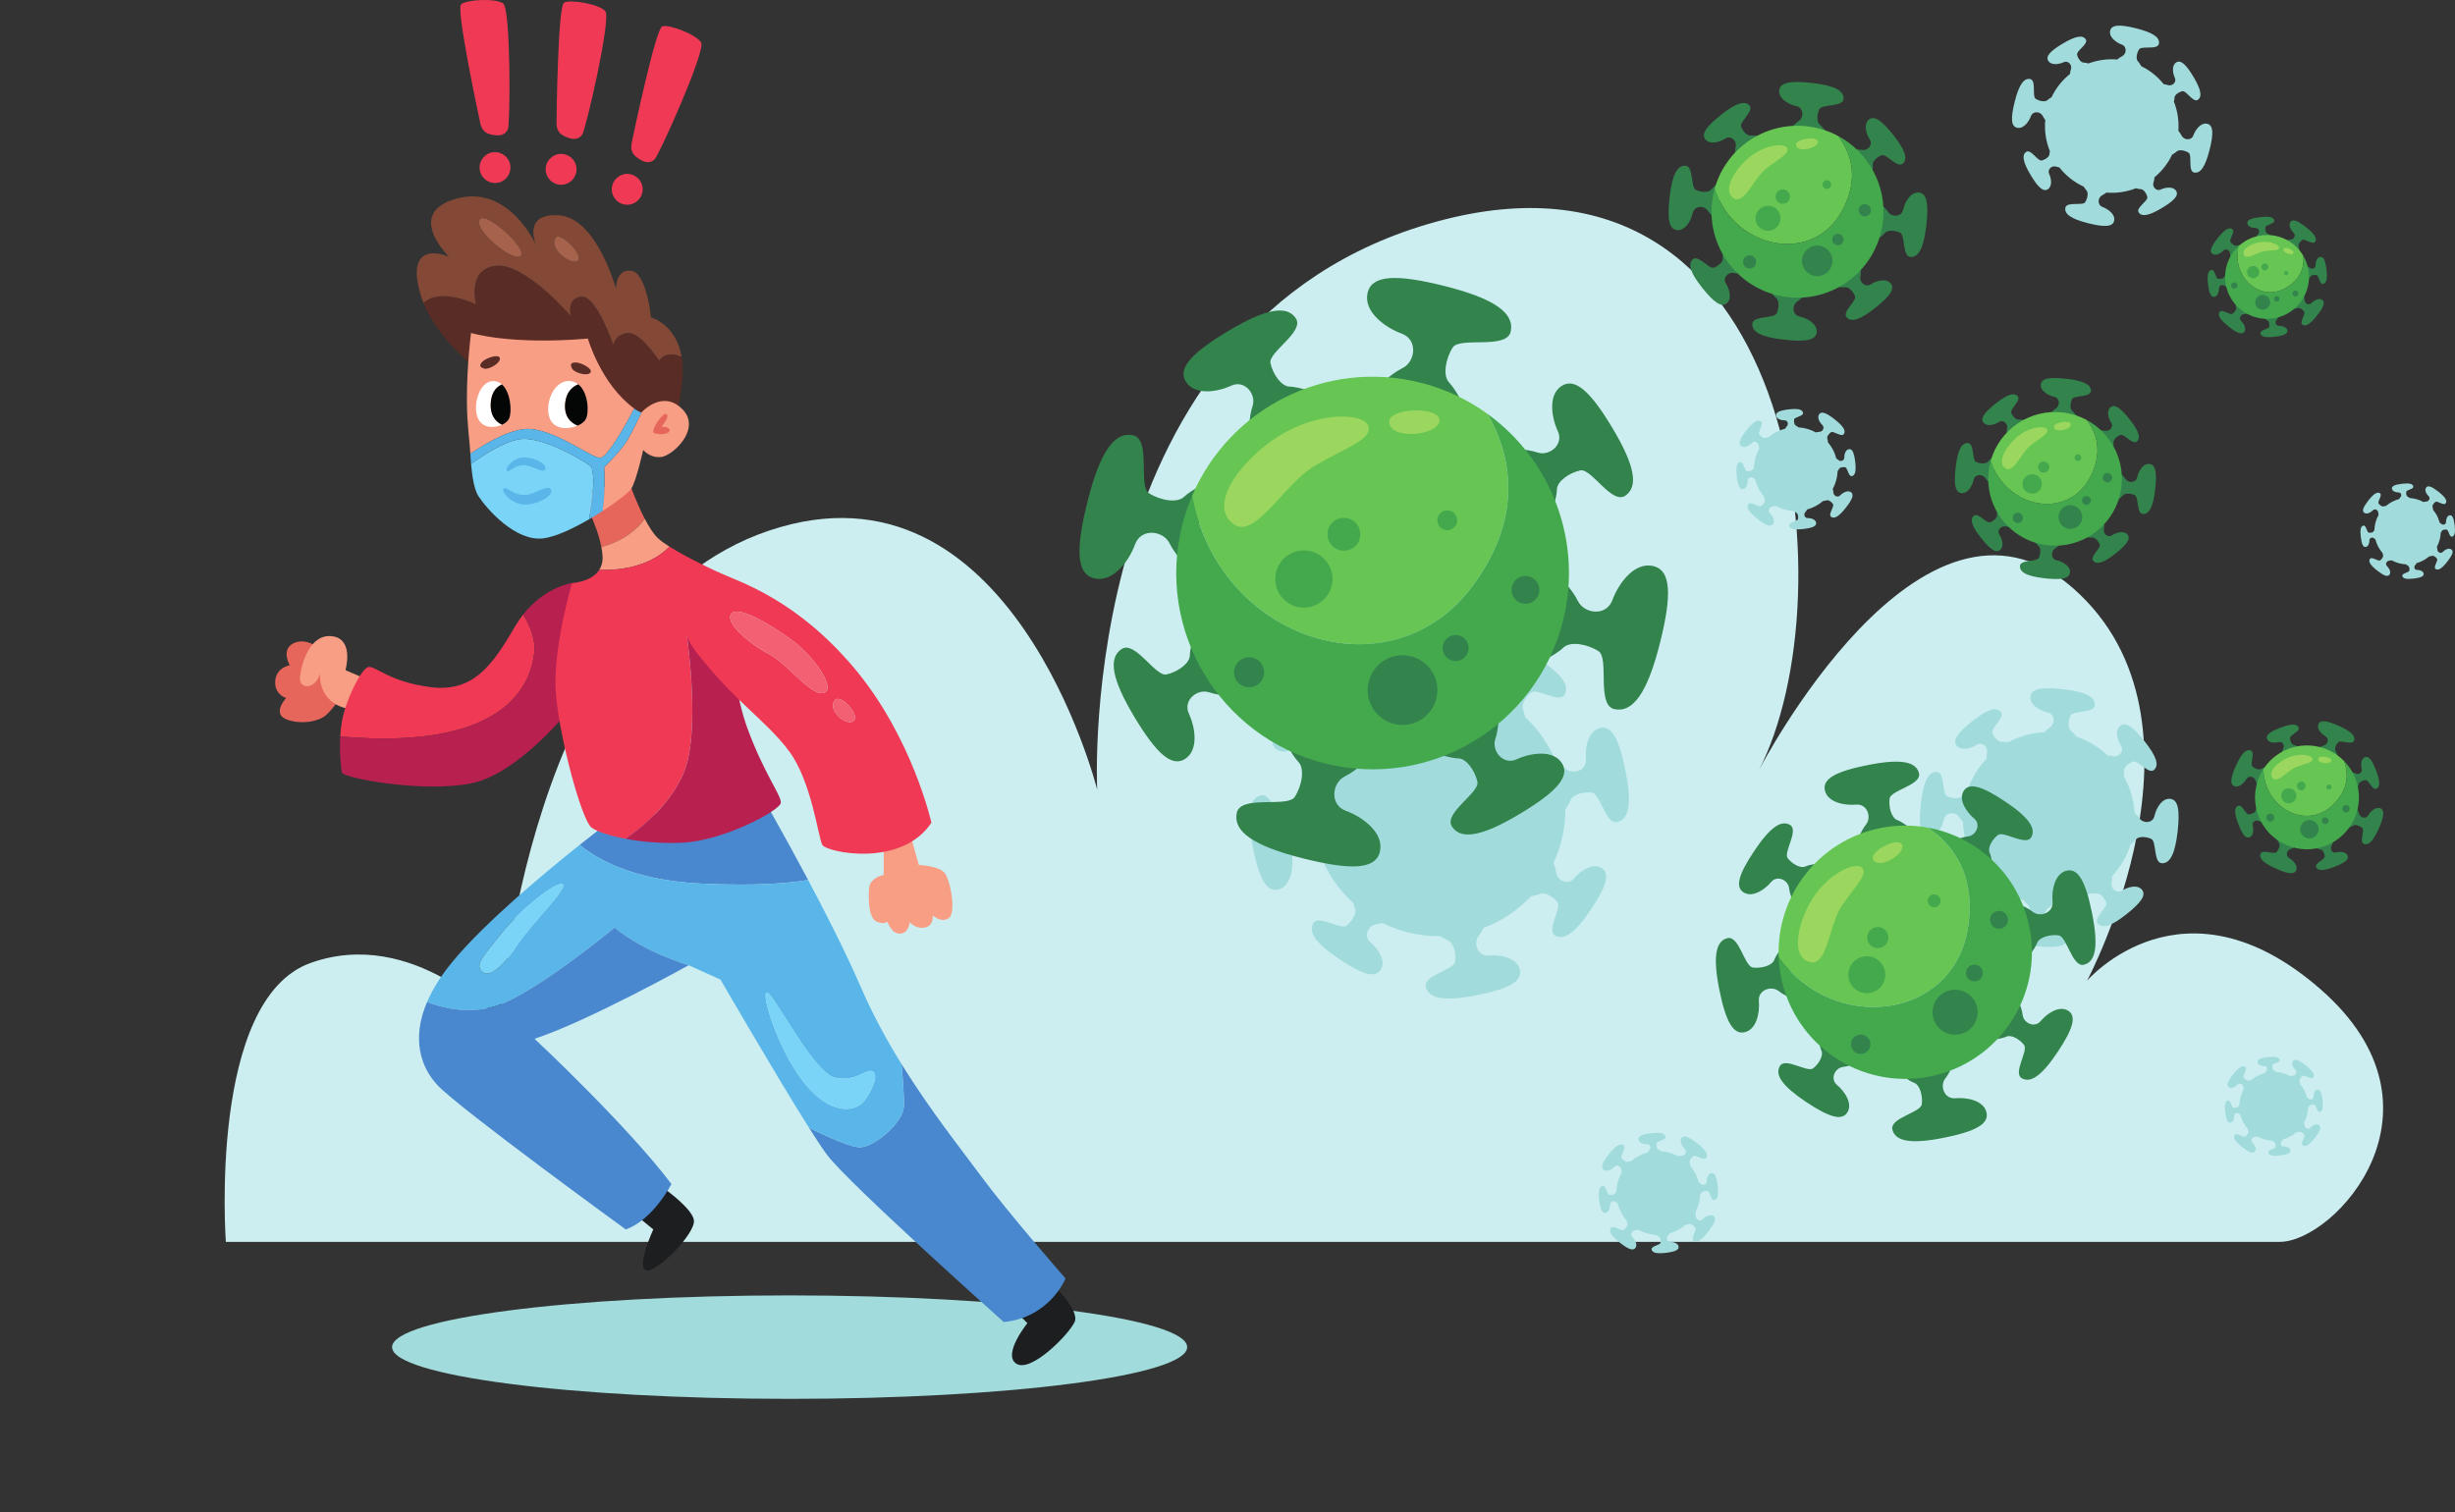 <?xml version="1.0" encoding="utf-8"?>
<svg width="779px" height="480px" viewbox="0 0 779 480" version="1.1" xmlns:xlink="http://www.w3.org/1999/xlink" xmlns="http://www.w3.org/2000/svg">
  <rect width="100%" height="100%" fill="#333333" stroke="none"/>
  <g id="Group" transform="translate(-79 0)">
    <g id="g10" transform="matrix(-1 0 0 1 858 0)">
      <g id="g12">
        <path d="M797.557 531.704L0 531.704L0 0L797.557 0L797.557 531.704" transform="translate(60.443 496.268)" id="path14" fill="#FFFFFF" fill-rule="evenodd" stroke="none" />
        <path d="M684.523 328.1C684.523 328.1 690.228 251.203 657.6 239.572C624.973 227.943 597.467 258.201 597.467 258.201C597.467 258.201 589.357 128.402 512.255 102.405C435.154 76.407 408.037 184.564 408.037 184.564C408.037 184.564 415.753 35.961 300.477 4.341C185.199 -27.281 169.079 122.349 198.168 178.603C198.168 178.603 146.516 78.256 98.358 120.666C50.2 163.075 93.927 245.211 93.927 245.211C93.927 245.211 63.609 209.79 19.951 247.845C-23.707 285.9 15.35 328.1 32.776 328.1L684.523 328.1" transform="translate(22.812 66.026)" id="path16" fill="#CCEEF0" fill-rule="evenodd" stroke="none" />
        <path d="M116.805 56.017C113.052 55.083 111.421 64.98 108.743 65.337C106.066 65.695 102.598 64.745 101.931 62.913C101.679 62.221 101.139 61.309 100.564 60.44C100.564 54.263 99.132 48.303 96.53 42.947C96.83 42.113 97.115 41.129 97.23 40.125C97.524 37.589 101.016 35.881 102.972 38.237C104.929 40.595 108.774 43.233 111.61 41.528C114.447 39.822 113.226 35.725 108.282 28.324C103.338 20.924 99.754 18.395 96.918 20.101C94.081 21.807 99.084 28.786 97.68 30.622C96.275 32.459 93.6 33.984 92.088 33.279C91.396 32.956 90.252 32.694 89.213 32.503C85.186 28.344 80.234 25.026 74.592 22.899C74.15 21.95 73.561 20.88 72.816 19.941C70.964 17.604 72.436 13.309 76 13.639C79.562 13.97 84.918 12.973 85.852 9.221C86.786 5.468 82.393 3.094 72.196 1.066C62 -0.963 56.951 -0.093 56.017 3.659C55.083 7.411 64.98 9.043 65.337 11.721C65.694 14.398 64.745 17.867 62.914 18.533C62.06 18.845 60.87 19.595 59.841 20.307C57.547 20.338 55.281 20.555 53.068 20.965C49.529 21.62 46.132 22.769 42.94 24.31C42.181 24.055 41.324 23.825 40.452 23.724C37.917 23.43 36.208 19.939 38.565 17.983C40.922 16.026 43.561 12.18 41.855 9.343C40.149 6.506 36.053 7.728 28.652 12.673C21.251 17.617 18.723 21.199 20.428 24.037C22.134 26.874 29.113 21.87 30.95 23.275C32.786 24.68 34.311 27.353 33.606 28.865C33.346 29.426 33.123 30.282 32.948 31.138C28.64 35.153 25.19 40.136 22.963 45.842C22 46.287 20.902 46.887 19.941 47.647C17.604 49.501 13.309 48.028 13.641 44.465C13.97 40.901 12.973 35.546 9.221 34.612C5.468 33.677 3.095 38.07 1.066 48.267C-0.963 58.463 -0.093 63.512 3.659 64.447C7.411 65.381 9.043 55.484 11.721 55.127C14.399 54.77 17.867 55.719 18.533 57.55C18.826 58.354 19.507 59.456 20.181 60.44C20.167 66.397 21.486 72.154 23.902 77.363C23.571 78.243 23.241 79.318 23.114 80.418C22.82 82.955 19.33 84.662 17.373 82.306C15.415 79.948 11.57 77.311 8.734 79.017C5.897 80.723 7.119 84.819 12.064 92.22C17.007 99.62 20.59 102.149 23.427 100.443C26.264 98.738 21.261 91.759 22.665 89.921C24.07 88.085 26.744 86.561 28.256 87.265C28.947 87.587 30.087 87.849 31.123 88.039C35.213 92.388 40.294 95.858 46.111 98.058C46.52 98.874 47.031 99.744 47.647 100.523C49.501 102.861 48.028 107.154 44.465 106.824C40.902 106.493 35.547 107.491 34.612 111.243C33.678 114.996 38.071 117.37 48.267 119.399C58.464 121.427 63.512 120.557 64.447 116.805C65.381 113.052 55.485 111.42 55.127 108.743C54.77 106.066 55.72 102.598 57.551 101.93C58.2 101.694 59.043 101.204 59.861 100.67C66.353 100.759 72.617 99.269 78.21 96.494C78.814 96.671 79.46 96.818 80.113 96.894C82.65 97.187 84.357 100.679 82.001 102.634C79.644 104.592 77.006 108.437 78.712 111.274C80.417 114.11 84.514 112.889 91.914 107.945C99.315 103.001 101.844 99.417 100.138 96.581C98.433 93.744 91.453 98.747 89.617 97.342C87.78 95.938 86.255 93.263 86.96 91.751C87.15 91.344 87.319 90.778 87.465 90.171C92.138 85.912 95.843 80.529 98.109 74.328C98.91 73.923 99.76 73.42 100.523 72.816C102.861 70.964 107.155 72.436 106.824 75.999C106.494 79.562 107.491 84.918 111.243 85.852C114.995 86.786 117.37 82.393 119.399 72.196C121.428 62 120.558 56.951 116.805 56.017" transform="translate(262.121 196.439)" id="path18" fill="#A1DBDC" fill-rule="evenodd" stroke="none" />
        <path d="M76.736 26.577C74.118 26.753 75.119 33.488 73.463 34.274C71.806 35.062 69.369 35.168 68.558 34.123C68.244 33.721 67.689 33.232 67.125 32.782C65.843 28.812 63.696 25.281 60.917 22.373C60.941 21.765 60.921 21.057 60.786 20.373C60.449 18.673 62.351 16.844 64.104 17.96C65.859 19.077 68.892 19.984 70.371 18.292C71.85 16.6 70.209 14.207 65.477 10.452C60.744 6.696 57.904 5.806 56.424 7.496C54.945 9.188 59.628 12.659 59.102 14.138C58.575 15.618 57.164 17.157 56.041 17.016C55.521 16.951 54.719 17.022 54.002 17.117C50.542 15.271 46.664 14.158 42.586 13.954C42.101 13.429 41.497 12.856 40.816 12.4C39.133 11.275 39.193 8.193 41.564 7.667C43.936 7.14 47.188 5.383 47.013 2.764C46.838 0.145 43.505 -0.477 36.495 0.33C29.483 1.137 26.401 2.748 26.578 5.367C26.753 7.987 33.488 6.985 34.275 8.642C35.061 10.297 35.169 12.736 34.123 13.547C33.636 13.926 33.025 14.656 32.509 15.332C31.031 15.828 29.611 16.44 28.265 17.165C26.114 18.323 24.158 19.77 22.414 21.429C21.872 21.423 21.271 21.451 20.686 21.567C18.986 21.904 17.158 20.003 18.273 18.248C19.391 16.495 20.297 13.461 18.605 11.983C16.913 10.504 14.521 12.143 10.765 16.877C7.009 21.609 6.119 24.45 7.811 25.928C9.501 27.408 12.973 22.726 14.451 23.251C15.931 23.777 17.472 25.188 17.33 26.312C17.277 26.728 17.312 27.328 17.377 27.917C15.426 31.408 14.231 35.346 13.977 39.498C13.447 39.986 12.864 40.596 12.4 41.289C11.274 42.972 8.193 42.912 7.666 40.541C7.139 38.169 5.383 34.915 2.764 35.092C0.145 35.267 -0.477 38.599 0.329 45.61C1.137 52.621 2.749 55.703 5.367 55.527C7.986 55.352 6.985 48.616 8.641 47.83C10.297 47.042 12.735 46.936 13.548 47.981C13.904 48.44 14.571 49.007 15.211 49.502C16.439 53.356 18.488 56.805 21.133 59.669C21.101 60.306 21.111 61.07 21.257 61.808C21.594 63.508 19.693 65.337 17.938 64.221C16.185 63.104 13.152 62.197 11.673 63.889C10.194 65.581 11.834 67.975 16.567 71.731C21.3 75.485 24.14 76.376 25.619 74.684C27.099 72.993 22.415 69.522 22.942 68.043C23.468 66.563 24.879 65.024 26.002 65.164C26.516 65.229 27.305 65.16 28.014 65.068C31.563 67.03 35.57 68.218 39.788 68.432C40.222 68.873 40.727 69.329 41.289 69.705C42.972 70.83 42.911 73.912 40.54 74.438C38.169 74.964 34.916 76.721 35.091 79.34C35.267 81.96 38.598 82.582 45.609 81.774C52.62 80.967 55.703 79.356 55.528 76.737C55.351 74.118 48.617 75.12 47.83 73.464C47.043 71.807 46.937 69.369 47.981 68.557C48.351 68.27 48.792 67.778 49.21 67.263C53.425 65.973 57.164 63.708 60.203 60.752C60.629 60.741 61.078 60.702 61.516 60.616C63.216 60.279 65.045 62.179 63.929 63.934C62.812 65.688 61.905 68.721 63.597 70.2C65.289 71.678 67.683 70.039 71.439 65.306C75.193 60.573 76.084 57.733 74.392 56.254C72.701 54.775 69.23 59.458 67.751 58.931C66.271 58.405 64.731 56.994 64.872 55.87C64.91 55.568 64.901 55.167 64.869 54.745C67.006 51.021 68.283 46.769 68.459 42.288C68.893 41.86 69.336 41.365 69.704 40.815C70.83 39.133 73.911 39.192 74.437 41.564C74.964 43.935 76.722 47.189 79.34 47.014C81.959 46.837 82.581 43.506 81.774 36.495C80.967 29.483 79.356 26.402 76.736 26.577" transform="translate(87.701 218.429)" id="path20" fill="#A1DBDC" fill-rule="evenodd" stroke="none" />
        <path d="M20.616 54.442C20.869 53.249 21.797 51.917 22.678 51.909C23.085 51.906 23.695 51.768 24.238 51.622C27.162 52.76 30.353 53.252 33.612 52.987C33.996 53.288 34.441 53.594 34.921 53.83C36.334 54.523 36.605 56.903 34.833 57.553C33.061 58.204 30.735 59.892 31.141 61.892C31.547 63.891 34.177 64.027 39.495 62.682C44.813 61.337 47.02 59.778 46.615 57.778C46.21 55.779 41.125 57.246 40.347 56.05C39.571 54.856 39.237 52.989 39.958 52.256C40.215 51.993 40.509 51.562 40.781 51.117C43.883 49.69 46.513 47.565 48.544 44.986C48.878 44.933 49.229 44.856 49.565 44.742C50.84 44.306 52.445 45.582 51.766 47.049C51.087 48.515 50.702 50.946 52.157 51.91C53.613 52.875 55.287 51.364 57.693 47.33C60.097 43.298 60.489 41.018 59.035 40.052C57.579 39.088 55.388 43.053 54.194 42.801C53.001 42.548 51.668 41.62 51.662 40.739C51.66 40.494 51.607 40.172 51.535 39.838C52.785 36.764 53.32 33.386 53 29.937C53.297 29.555 53.597 29.117 53.83 28.644C54.525 27.232 56.904 26.96 57.554 28.732C58.204 30.505 59.893 32.83 61.893 32.425C63.892 32.018 64.027 29.387 62.682 24.07C61.338 18.752 59.778 16.545 57.78 16.95C55.779 17.355 57.246 22.44 56.052 23.218C54.856 23.995 52.989 24.328 52.257 23.607C51.974 23.329 51.496 23.01 51.016 22.722C49.617 19.796 47.599 17.298 45.159 15.343C45.115 14.873 45.026 14.33 44.851 13.816C44.416 12.541 45.692 10.936 47.158 11.616C48.625 12.295 51.055 12.68 52.02 11.225C52.985 9.769 51.474 8.094 47.441 5.689C43.408 3.285 41.128 2.892 40.163 4.347C39.198 5.803 43.163 7.994 42.911 9.188C42.658 10.381 41.73 11.714 40.849 11.72C40.442 11.724 39.832 11.861 39.289 12.007C36.434 10.943 33.332 10.485 30.168 10.749C29.741 10.395 29.218 10.015 28.645 9.735C27.232 9.041 26.96 6.662 28.733 6.011C30.506 5.361 32.831 3.672 32.425 1.673C32.02 -0.326 29.389 -0.461 24.071 0.883C18.753 2.228 16.545 3.787 16.951 5.786C17.356 7.785 22.442 6.32 23.219 7.514C23.995 8.708 24.329 10.576 23.608 11.309C23.269 11.654 22.87 12.287 22.54 12.863C21.458 13.397 20.427 14.005 19.468 14.7C17.931 15.814 16.574 17.131 15.402 18.589C14.982 18.639 14.522 18.724 14.084 18.874C12.809 19.308 11.205 18.032 11.883 16.566C12.563 15.1 12.947 12.67 11.493 11.704C10.037 10.739 8.362 12.251 5.957 16.283C3.552 20.317 3.16 22.597 4.615 23.561C6.072 24.527 8.262 20.561 9.455 20.813C10.648 21.066 11.981 21.995 11.988 22.875C11.99 23.201 12.079 23.659 12.189 24.107C11.047 26.997 10.533 30.153 10.765 33.377C10.407 33.809 10.021 34.339 9.735 34.92C9.042 36.333 6.663 36.605 6.012 34.833C5.362 33.06 3.673 30.735 1.673 31.14C-0.326 31.546 -0.462 34.177 0.883 39.495C2.228 44.812 3.787 47.02 5.787 46.615C7.786 46.209 6.32 41.124 7.515 40.347C8.71 39.57 10.576 39.236 11.31 39.958C11.633 40.275 12.208 40.644 12.754 40.961C14.095 43.795 16.031 46.221 18.357 48.153C18.396 48.652 18.484 49.251 18.676 49.813C19.111 51.088 17.835 52.693 16.369 52.014C14.902 51.335 12.472 50.949 11.507 52.405C10.542 53.862 12.053 55.536 16.087 57.941C20.119 60.345 22.399 60.738 23.364 59.282C24.329 57.827 20.364 55.637 20.616 54.442" transform="translate(77.011 8.133)" id="path22" fill="#A1DBDC" fill-rule="evenodd" stroke="none" />
        <path d="M30.084 13.854C29.197 13.705 28.997 16.032 28.383 16.163C27.767 16.295 26.945 16.138 26.757 15.724C26.705 15.609 26.613 15.469 26.509 15.326C26.453 13.616 25.996 11.914 25.121 10.357C25.181 10.114 25.231 9.847 25.241 9.574C25.271 8.763 26.335 8.135 27.013 8.834C27.691 9.533 28.974 10.273 29.83 9.663C30.686 9.051 30.198 7.785 28.45 5.563C26.701 3.341 25.503 2.628 24.647 3.24C23.791 3.85 25.548 5.936 25.148 6.553C24.748 7.17 23.94 7.719 23.443 7.533C23.251 7.46 22.96 7.411 22.673 7.376C21.401 6.292 19.927 5.539 18.368 5.13C18.247 4.919 18.093 4.68 17.902 4.476C17.43 3.967 17.694 2.943 18.527 2.956C19.36 2.968 20.584 2.639 20.734 1.751C20.883 0.863 19.82 0.392 17.416 0.106C15.013 -0.18 13.857 0.113 13.708 1.001C13.559 1.889 15.886 2.089 16.017 2.704C16.149 3.318 15.991 4.14 15.578 4.328C15.387 4.416 15.129 4.609 14.904 4.792C13.335 4.889 11.779 5.325 10.345 6.113C10.07 6.036 9.744 5.966 9.415 5.954C8.604 5.924 7.977 4.86 8.675 4.182C9.373 3.505 10.114 2.222 9.503 1.365C8.893 0.509 7.625 0.997 5.404 2.746C3.182 4.494 2.47 5.692 3.08 6.549C3.69 7.405 5.777 5.647 6.394 6.047C7.01 6.447 7.559 7.256 7.373 7.753C7.286 7.987 7.231 8.368 7.197 8.709C6.799 9.186 6.441 9.689 6.136 10.218C5.646 11.065 5.283 11.97 5.036 12.903C4.85 13.013 4.651 13.149 4.476 13.312C3.967 13.785 2.944 13.521 2.956 12.687C2.968 11.854 2.639 10.629 1.751 10.48C0.863 10.332 0.392 11.395 0.106 13.798C-0.18 16.201 0.113 17.357 1.001 17.507C1.889 17.655 2.088 15.328 2.703 15.198C3.318 15.066 4.141 15.223 4.329 15.637C4.398 15.789 4.536 15.987 4.682 16.174C4.75 17.775 5.17 19.369 5.957 20.838C5.878 21.116 5.808 21.447 5.795 21.78C5.765 22.591 4.701 23.219 4.024 22.52C3.345 21.823 2.063 21.081 1.206 21.692C0.349 22.302 0.838 23.57 2.587 25.792C4.336 28.014 5.533 28.725 6.389 28.116C7.246 27.506 5.488 25.418 5.888 24.802C6.287 24.186 7.097 23.636 7.593 23.822C7.812 23.904 8.16 23.957 8.484 23.992C9.71 25.046 11.131 25.782 12.631 26.203C12.755 26.429 12.921 26.692 13.129 26.917C13.602 27.427 13.338 28.451 12.505 28.438C11.672 28.425 10.446 28.755 10.298 29.642C10.149 30.53 11.212 31.002 13.615 31.288C16.018 31.574 17.175 31.28 17.324 30.393C17.472 29.505 15.146 29.305 15.014 28.69C14.883 28.075 15.041 27.253 15.454 27.065C15.645 26.978 15.903 26.785 16.128 26.602C17.744 26.525 19.349 26.087 20.828 25.278C21.072 25.339 21.346 25.39 21.622 25.4C22.432 25.431 23.059 26.494 22.361 27.173C21.663 27.85 20.923 29.134 21.533 29.99C22.143 30.847 23.41 30.359 25.632 28.608C27.854 26.86 28.567 25.663 27.956 24.806C27.346 23.949 25.259 25.707 24.642 25.307C24.026 24.909 23.477 24.099 23.663 23.603C23.73 23.424 23.777 23.159 23.811 22.893C24.973 21.571 25.765 20.019 26.18 18.378C26.327 18.282 26.476 18.174 26.61 18.047C27.119 17.576 28.142 17.84 28.13 18.673C28.119 19.506 28.447 20.732 29.334 20.88C30.222 21.028 30.694 19.966 30.98 17.563C31.267 15.159 30.973 14.003 30.084 13.854" transform="translate(41.926 335.394)" id="path24" fill="#A1DBDC" fill-rule="evenodd" stroke="none" />
        <path d="M36.619 16.863C35.539 16.682 35.295 19.514 34.548 19.673C33.798 19.833 32.798 19.643 32.569 19.14C32.505 18.999 32.393 18.828 32.267 18.655C32.198 16.575 31.641 14.501 30.578 12.607C30.65 12.311 30.711 11.984 30.723 11.653C30.76 10.666 32.054 9.904 32.88 10.752C33.706 11.602 35.267 12.504 36.309 11.762C37.352 11.017 36.758 9.475 34.629 6.771C32.5 4.067 31.043 3.2 30 3.942C28.957 4.686 31.096 7.225 30.61 7.976C30.124 8.727 29.139 9.394 28.534 9.168C28.301 9.081 27.946 9.02 27.597 8.978C26.049 7.658 24.254 6.741 22.357 6.245C22.21 5.986 22.022 5.697 21.79 5.448C21.215 4.828 21.537 3.583 22.55 3.598C23.565 3.613 25.056 3.213 25.236 2.131C25.418 1.051 24.124 0.477 21.199 0.129C18.273 -0.22 16.866 0.137 16.685 1.219C16.504 2.298 19.336 2.542 19.496 3.29C19.656 4.039 19.464 5.04 18.961 5.268C18.73 5.375 18.414 5.609 18.14 5.831C16.232 5.951 14.338 6.481 12.593 7.44C12.257 7.345 11.86 7.262 11.459 7.247C10.472 7.21 9.71 5.916 10.558 5.091C11.409 4.266 12.31 2.703 11.568 1.661C10.824 0.619 9.281 1.214 6.577 3.343C3.873 5.472 3.006 6.928 3.749 7.971C4.492 9.014 7.032 6.874 7.783 7.36C8.533 7.847 9.201 8.832 8.975 9.436C8.869 9.721 8.802 10.184 8.76 10.6C8.275 11.182 7.839 11.793 7.468 12.436C6.871 13.467 6.43 14.569 6.13 15.705C5.903 15.84 5.66 16.006 5.448 16.203C4.829 16.778 3.582 16.458 3.597 15.443C3.612 14.429 3.212 12.938 2.132 12.757C1.051 12.575 0.477 13.869 0.128 16.795C-0.219 19.72 0.138 21.127 1.218 21.309C2.299 21.489 2.541 18.658 3.29 18.498C4.04 18.338 5.039 18.53 5.269 19.032C5.353 19.218 5.521 19.459 5.699 19.687C5.781 21.635 6.293 23.575 7.25 25.365C7.154 25.702 7.069 26.105 7.054 26.511C7.017 27.498 5.723 28.261 4.897 27.41C4.071 26.562 2.51 25.66 1.468 26.404C0.425 27.146 1.02 28.689 3.148 31.394C5.277 34.097 6.734 34.965 7.777 34.222C8.82 33.478 6.68 30.939 7.166 30.188C7.653 29.438 8.638 28.77 9.242 28.996C9.509 29.095 9.933 29.16 10.326 29.203C11.818 30.484 13.547 31.38 15.374 31.893C15.524 32.169 15.726 32.491 15.981 32.764C16.556 33.384 16.235 34.628 15.22 34.614C14.207 34.599 12.716 34.999 12.534 36.081C12.353 37.16 13.646 37.734 16.572 38.083C19.497 38.432 20.905 38.074 21.086 36.993C21.268 35.913 18.435 35.67 18.276 34.922C18.115 34.173 18.307 33.171 18.809 32.944C19.042 32.837 19.357 32.602 19.63 32.38C21.598 32.285 23.552 31.751 25.351 30.768C25.649 30.842 25.982 30.905 26.317 30.917C27.304 30.953 28.067 32.248 27.218 33.073C26.368 33.899 25.466 35.461 26.21 36.503C26.953 37.546 28.495 36.95 31.2 34.822C33.904 32.694 34.771 31.236 34.028 30.194C33.285 29.151 30.745 31.29 29.994 30.804C29.244 30.318 28.576 29.332 28.802 28.728C28.883 28.512 28.942 28.19 28.983 27.865C30.396 26.255 31.361 24.366 31.867 22.369C32.044 22.253 32.225 22.12 32.389 21.968C33.009 21.393 34.255 21.715 34.239 22.729C34.225 23.742 34.625 25.234 35.706 25.415C36.786 25.596 37.361 24.303 37.709 21.377C38.057 18.451 37.7 17.044 36.619 16.863" transform="translate(233.836 359.531)" id="path26" fill="#A1DBDC" fill-rule="evenodd" stroke="none" />
        <path d="M36.619 16.863C35.539 16.682 35.295 19.514 34.548 19.674C33.798 19.834 32.797 19.642 32.569 19.14C32.505 18.999 32.393 18.829 32.266 18.656C32.198 16.575 31.641 14.501 30.578 12.607C30.65 12.312 30.711 11.984 30.723 11.653C30.76 10.667 32.054 9.904 32.88 10.754C33.706 11.602 35.267 12.504 36.309 11.761C37.352 11.018 36.758 9.475 34.629 6.771C32.5 4.067 31.043 3.2 30 3.942C28.957 4.686 31.096 7.226 30.61 7.976C30.124 8.727 29.139 9.394 28.534 9.169C28.301 9.082 27.946 9.02 27.597 8.979C26.049 7.658 24.254 6.741 22.357 6.245C22.21 5.986 22.022 5.698 21.79 5.448C21.215 4.828 21.537 3.583 22.55 3.598C23.565 3.613 25.056 3.213 25.236 2.132C25.418 1.052 24.124 0.477 21.199 0.129C18.273 -0.22 16.866 0.137 16.685 1.219C16.504 2.299 19.336 2.542 19.496 3.29C19.656 4.039 19.464 5.04 18.961 5.268C18.73 5.375 18.414 5.61 18.14 5.832C16.232 5.951 14.338 6.481 12.593 7.44C12.257 7.346 11.86 7.262 11.459 7.247C10.472 7.211 9.71 5.917 10.558 5.091C11.409 4.266 12.31 2.703 11.567 1.661C10.824 0.619 9.281 1.214 6.577 3.343C3.873 5.472 3.006 6.928 3.749 7.971C4.492 9.014 7.032 6.874 7.783 7.361C8.532 7.847 9.201 8.832 8.975 9.436C8.869 9.72 8.802 10.186 8.76 10.6C8.275 11.182 7.839 11.795 7.468 12.437C6.871 13.468 6.43 14.569 6.13 15.704C5.903 15.84 5.66 16.007 5.448 16.203C4.829 16.779 3.582 16.458 3.597 15.443C3.612 14.43 3.212 12.938 2.132 12.757C1.05 12.576 0.477 13.869 0.128 16.795C-0.219 19.72 0.138 21.128 1.218 21.309C2.299 21.49 2.541 18.658 3.29 18.498C4.04 18.338 5.039 18.53 5.269 19.032C5.353 19.219 5.521 19.459 5.699 19.687C5.781 21.635 6.293 23.576 7.25 25.364C7.154 25.703 7.069 26.106 7.054 26.511C7.017 27.498 5.723 28.262 4.897 27.412C4.071 26.562 2.51 25.661 1.468 26.404C0.425 27.147 1.02 28.689 3.148 31.393C5.277 34.097 6.734 34.965 7.777 34.222C8.82 33.48 6.68 30.939 7.166 30.188C7.653 29.439 8.638 28.77 9.242 28.996C9.509 29.096 9.933 29.16 10.326 29.203C11.818 30.485 13.547 31.38 15.374 31.894C15.524 32.169 15.726 32.491 15.981 32.764C16.556 33.384 16.235 34.629 15.22 34.614C14.207 34.599 12.716 34.999 12.534 36.08C12.353 37.161 13.646 37.735 16.572 38.083C19.497 38.432 20.905 38.075 21.086 36.993C21.268 35.913 18.435 35.67 18.276 34.922C18.115 34.173 18.307 33.172 18.809 32.944C19.042 32.837 19.357 32.602 19.63 32.38C21.598 32.286 23.552 31.753 25.351 30.768C25.649 30.842 25.982 30.905 26.317 30.917C27.304 30.954 28.067 32.248 27.218 33.073C26.368 33.9 25.466 35.461 26.21 36.503C26.953 37.545 28.495 36.952 31.2 34.823C33.904 32.694 34.771 31.236 34.028 30.194C33.285 29.151 30.745 31.291 29.994 30.804C29.244 30.318 28.576 29.333 28.802 28.728C28.883 28.512 28.942 28.19 28.983 27.866C30.396 26.256 31.361 24.366 31.867 22.369C32.044 22.254 32.225 22.12 32.389 21.968C33.009 21.393 34.255 21.715 34.239 22.729C34.225 23.743 34.625 25.234 35.706 25.415C36.786 25.596 37.361 24.302 37.709 21.377C38.057 18.451 37.7 17.045 36.619 16.863" transform="translate(190.192 129.801)" id="path28" fill="#A1DBDC" fill-rule="evenodd" stroke="none" />
        <path d="M29.034 13.369C28.177 13.226 27.984 15.472 27.391 15.598C26.798 15.726 26.004 15.573 25.822 15.174C25.772 15.063 25.683 14.928 25.583 14.791C25.529 13.141 25.087 11.497 24.243 9.995C24.302 9.761 24.349 9.502 24.359 9.239C24.388 8.457 25.415 7.851 26.069 8.526C26.723 9.199 27.962 9.913 28.788 9.324C29.614 8.735 29.143 7.512 27.455 5.368C25.768 3.224 24.612 2.536 23.786 3.126C22.959 3.715 24.655 5.729 24.269 6.323C23.884 6.919 23.103 7.448 22.624 7.269C22.439 7.199 22.158 7.152 21.881 7.118C20.653 6.071 19.23 5.345 17.726 4.951C17.61 4.746 17.46 4.516 17.276 4.319C16.821 3.828 17.076 2.841 17.88 2.852C18.683 2.864 19.866 2.547 20.009 1.69C20.152 0.833 19.127 0.378 16.808 0.102C14.488 -0.174 13.373 0.109 13.229 0.966C13.085 1.823 15.33 2.015 15.458 2.609C15.585 3.202 15.432 3.995 15.034 4.177C14.849 4.261 14.599 4.447 14.383 4.624C12.87 4.717 11.368 5.138 9.983 5.898C9.717 5.823 9.403 5.757 9.086 5.746C8.303 5.717 7.698 4.691 8.372 4.036C9.046 3.382 9.76 2.144 9.171 1.317C8.582 0.49 7.359 0.962 5.215 2.65C3.071 4.338 2.383 5.493 2.972 6.319C3.561 7.146 5.575 5.45 6.17 5.836C6.765 6.221 7.294 7.002 7.115 7.481C7.031 7.707 6.978 8.076 6.945 8.404C6.561 8.866 6.216 9.351 5.921 9.86C5.448 10.678 5.098 11.551 4.86 12.451C4.68 12.559 4.488 12.691 4.319 12.847C3.828 13.302 2.841 13.048 2.852 12.244C2.864 11.44 2.547 10.258 1.69 10.114C0.833 9.971 0.378 10.996 0.102 13.315C-0.174 15.636 0.109 16.751 0.966 16.895C1.823 17.038 2.015 14.793 2.608 14.666C3.202 14.539 3.996 14.691 4.177 15.09C4.244 15.238 4.377 15.427 4.518 15.609C4.584 17.153 4.99 18.692 5.748 20.11C5.672 20.378 5.605 20.697 5.593 21.02C5.564 21.802 4.537 22.407 3.883 21.733C3.228 21.06 1.99 20.345 1.164 20.934C0.337 21.524 0.808 22.747 2.496 24.89C4.184 27.034 5.34 27.722 6.166 27.133C6.992 26.544 5.296 24.53 5.682 23.935C6.068 23.34 6.849 22.81 7.327 22.99C7.539 23.069 7.875 23.12 8.187 23.153C9.371 24.169 10.741 24.88 12.189 25.287C12.309 25.506 12.469 25.76 12.671 25.977C13.126 26.468 12.871 27.455 12.068 27.445C11.264 27.432 10.081 27.75 9.938 28.606C9.794 29.463 10.82 29.918 13.139 30.195C15.459 30.471 16.575 30.187 16.718 29.33C16.862 28.474 14.617 28.282 14.49 27.688C14.363 27.094 14.515 26.3 14.914 26.119C15.098 26.036 15.348 25.849 15.564 25.673C17.123 25.598 18.673 25.175 20.1 24.395C20.336 24.454 20.599 24.502 20.866 24.513C21.648 24.543 22.254 25.568 21.58 26.223C20.906 26.877 20.192 28.115 20.78 28.942C21.37 29.768 22.593 29.297 24.736 27.61C26.881 25.921 27.569 24.766 26.98 23.94C26.39 23.112 24.377 24.808 23.781 24.424C23.186 24.038 22.657 23.257 22.836 22.777C22.9 22.606 22.946 22.351 22.979 22.094C24.1 20.817 24.865 19.319 25.266 17.736C25.407 17.643 25.55 17.538 25.68 17.418C26.171 16.962 27.159 17.217 27.147 18.021C27.135 18.825 27.453 20.006 28.309 20.151C29.166 20.293 29.621 19.268 29.898 16.949C30.174 14.63 29.891 13.513 29.034 13.369" transform="translate(0 153.432)" id="path30" fill="#A1DBDC" fill-rule="evenodd" stroke="none" />
        <path d="M252.288 16.418C252.288 25.484 195.811 32.836 126.144 32.836C56.475 32.836 0 25.484 0 16.418C0 7.351 56.475 0 126.144 0C195.811 0 252.288 7.351 252.288 16.418" transform="translate(402.298 411.121)" id="path32" fill="#A1DBDC" fill-rule="evenodd" stroke="none" />
        <path d="M19.457 42.4C21.671 41.065 22.688 39.788 22.134 37.05C21.583 34.31 14.531 0.816 12.434 0.1C10.337 -0.616 1.636 2.652 0.109 5.253C-1.417 7.854 13.537 41.175 14.906 42.364C16.276 43.554 17.777 43.411 19.457 42.4" transform="translate(556.409 8.261)" id="path34" fill="#F03A55" fill-rule="evenodd" stroke="none" />
        <path d="M9.762 4.316C10.084 7.003 8.167 9.441 5.482 9.762C2.795 10.084 0.356 8.167 0.035 5.482C-0.286 2.796 1.629 0.357 4.316 0.035C7.002 -0.286 9.44 1.63 9.762 4.316" transform="translate(575.075 55.184)" id="path36" fill="#F03A55" fill-rule="evenodd" stroke="none" />
        <path d="M12.114 43.23C14.545 42.348 15.79 41.291 15.777 38.497C15.765 35.703 15.32 1.478 13.4 0.37C11.481 -0.738 2.312 0.786 0.312 3.043C-1.688 5.3 6.543 40.883 7.658 42.315C8.771 43.748 10.273 43.897 12.114 43.23" transform="translate(586.631 0.473)" id="path38" fill="#F03A55" fill-rule="evenodd" stroke="none" />
        <path d="M9.784 5.266C9.581 7.964 7.228 9.986 4.53 9.783C1.833 9.579 -0.189 7.227 0.014 4.53C0.218 1.833 2.569 -0.189 5.267 0.014C7.964 0.217 9.986 2.569 9.784 5.266" transform="translate(596.055 48.843)" id="path40" fill="#F03A55" fill-rule="evenodd" stroke="none" />
        <path d="M4.657 42.903C7.224 42.579 8.67 41.823 9.274 39.094C9.878 36.366 16.992 2.886 15.365 1.382C13.738 -0.121 4.458 -0.657 2.009 1.104C-0.439 2.864 -0.26 39.385 0.511 41.027C1.282 42.67 2.712 43.148 4.657 42.903" transform="translate(617.33 0)" id="path42" fill="#F03A55" fill-rule="evenodd" stroke="none" />
        <path d="M9.582 6.336C8.789 8.922 6.049 10.375 3.462 9.582C0.877 8.789 -0.577 6.048 0.217 3.462C1.01 0.876 3.75 -0.577 6.335 0.217C8.922 1.01 10.375 3.749 9.582 6.336" transform="translate(617.029 48.282)" id="path44" fill="#F03A55" fill-rule="evenodd" stroke="none" />
        <path d="M8.302 0C8.302 0 -1.638 8.931 0.235 12.965C2.108 16.999 14.065 29.1 18.675 26.218C23.285 23.338 15.217 13.329 15.217 13.329L20.098 8.355L8.302 0" transform="translate(437.786 406.608)" id="path46" fill="#1D1E1F" fill-rule="evenodd" stroke="none" />
        <path d="M12.63 0C12.63 0 0.51 8.068 0.014 12.39C-0.48 16.712 12.053 29.245 15.222 28.237C18.392 27.227 12.917 15.271 12.917 15.271L21.652 8.068L12.629 0" transform="translate(558.793 374.913)" id="path48" fill="#1D1E1F" fill-rule="evenodd" stroke="none" />
        <path d="M34.233 28.524C56.497 27.422 67.92 20.121 72.48 16.244C67.295 12.112 63.837 9.508 63.837 9.508L15.144 0C15.144 0 8.087 12.17 0 27.392C5.884 28.395 16.573 29.399 34.233 28.524" transform="translate(522.568 251.884)" id="path50" fill="#4988CF" fill-rule="evenodd" stroke="none" />
        <path d="M64.973 26.409C60.291 26.048 51.574 18.558 51.287 13.443C51.156 11.13 51.557 5.487 52.035 0C42.812 14.908 32.937 27.233 27.084 35.196C18.297 47.153 0 68.042 0 68.042C0 68.042 4.899 80.432 19.593 81.873C19.593 81.873 68.67 38.078 75.633 28.857C76.946 27.12 78.966 24.06 81.381 20.238C75.414 23.161 67.701 26.618 64.973 26.409" transform="translate(440.901 337.7)" id="path52" fill="#4988CF" fill-rule="evenodd" stroke="none" />
        <path d="M32.439 74.515C24.66 84.888 17.024 85.248 13.279 82.007C11.539 80.501 7.733 73.652 9.677 72.066C11.621 70.482 14.791 75.381 21.778 73.939C28.765 72.499 41.731 46.423 43.532 46.855C45.333 47.289 40.219 64.143 32.439 74.515L32.439 74.515ZM108.215 12.615C109.368 10.84 121.254 19.988 127.664 27.984C134.075 35.979 136.236 38.284 133.716 40.373C131.507 42.202 127.303 38.788 122.767 31.873C118.228 24.958 107.064 14.391 108.215 12.615L108.215 12.615ZM129.105 51.033C138.4 54.132 147.445 51.406 151.327 49.881C149.631 45.92 147.009 41.639 143.223 37.059C132.925 24.603 113.951 8.814 102.884 0C98.325 3.877 86.901 11.178 64.638 12.28C46.978 13.155 36.288 12.152 30.404 11.149C24.576 22.121 18.212 34.675 13.566 45.415C9.862 53.981 5.398 62.094 0.773 69.572C0.295 75.06 -0.106 80.702 0.025 83.015C0.312 88.13 9.029 95.621 13.711 95.981C16.439 96.191 24.152 92.734 30.119 89.81C40.516 73.35 58.225 42.75 58.225 42.75L68.311 38.211C68.311 38.211 82.213 34.25 91.793 26.255C91.793 26.255 116.788 46.928 129.105 51.033" transform="translate(492.163 268.128)" id="path54" fill="#5AB6E9" fill-rule="evenodd" stroke="none" />
        <path d="M83.016 23.627C79.135 25.152 70.089 27.877 60.794 24.779C48.478 20.674 23.482 0 23.482 0C13.902 7.996 0 11.957 0 11.957C0 11.957 32.126 29.821 48.908 35.296C48.908 35.296 19.592 62.668 5.474 81.395C5.474 81.395 11.274 92.776 19.972 95.801C19.972 95.801 72.881 57.346 79.73 49.994C84.866 44.482 88.096 35.491 83.016 23.627" transform="translate(560.474 294.382)" id="path56" fill="#4988CF" fill-rule="evenodd" stroke="none" />
        <path d="M25.583 27.981C28.104 25.892 25.943 23.587 19.531 15.592C13.121 7.596 1.236 -1.552 0.083 0.223C-1.069 1.999 10.096 12.566 14.634 19.482C19.171 26.396 23.375 29.811 25.583 27.981" transform="translate(600.296 280.52)" id="path58" fill="#79D4F7" fill-rule="evenodd" stroke="none" />
        <path d="M34.395 0.005C32.593 -0.426 19.627 25.649 12.641 27.089C5.654 28.531 2.484 23.632 0.539 25.217C-1.405 26.802 2.401 33.651 4.142 35.157C7.886 38.399 15.523 38.038 23.302 27.666C31.081 17.293 36.195 0.439 34.395 0.005" transform="translate(501.301 314.977)" id="path60" fill="#79D4F7" fill-rule="evenodd" stroke="none" />
        <path d="M7.106 1.789C7.106 1.789 11.236 -1.371 14.982 0.708C18.728 2.787 15.943 7.563 15.943 7.563C15.943 7.563 20.263 8.262 20.552 12.583C20.84 16.905 17.095 17.962 17.095 17.962C17.095 17.962 21.608 22.86 17.095 24.685C12.581 26.51 6.914 25.453 4.61 23.532C2.304 21.612 0 17.962 0 17.962L7.106 1.789" transform="translate(671.117 203.567)" id="path62" fill="#E7665C" fill-rule="evenodd" stroke="none" />
        <path d="M0 14.285L8.068 10.827C8.068 10.827 5.221 1.031 12.166 0.071C19.112 -0.89 21.898 8.138 22.474 12.748C23.05 17.359 17.288 16.878 16.136 11.788C16.136 11.788 17.192 21.179 6.915 23.158L4.86789e-05 14.285" transform="translate(661.32 201.866)" id="path64" fill="#F89E84" fill-rule="evenodd" stroke="none" />
        <path d="M0.072 12.024C0.845 18.584 5.121 43.675 61.645 38.705C61.559 37.216 61.408 35.685 61.156 34.168C60.003 27.233 55.105 17.479 52.895 16.71C50.686 15.943 46.557 21.32 33.027 23.049C19.497 24.777 13.422 16.231 6.22 3.841C5.39 2.415 4.509 1.15 3.605 0C1.899 2.84 -0.442 7.65 0.072 12.024" transform="translate(609.382 195.028)" id="path66" fill="#F03A55" fill-rule="evenodd" stroke="none" />
        <path d="M16.926 22.013C16.412 17.639 18.753 12.829 20.459 9.989C13.502 1.143 4.969 0 4.969 0L0 7.491L4.969 39.184C4.969 39.184 21.536 60.506 36.999 63.579C52.462 66.652 77.72 61.85 78.01 60.122C78.235 58.771 78.807 54.016 78.499 48.694C21.975 53.664 17.699 28.573 16.926 22.013" transform="translate(592.528 185.039)" id="path68" fill="#B82050" fill-rule="evenodd" stroke="none" />
        <path d="M13.765 21.982C15.213 14.43 20.052 5.877 20.052 5.877L5.453 0C5.453 0 3.039 7.168 0 13.007C2.288 16.21 6.425 19.961 13.765 21.982" transform="translate(574.421 151.616)" id="path70" fill="#E7665C" fill-rule="evenodd" stroke="none" />
        <path d="M22.301 16.258C21.584 15.146 21.143 13.753 21.238 11.964C21.289 11.003 21.428 9.997 21.623 8.975C14.284 6.955 10.147 3.203 7.859 0C6.485 2.64 4.982 5.009 3.516 6.319C2.638 7.104 1.412 7.971 0 8.866C3.702 12.618 10.419 16.526 22.301 16.258" transform="translate(566.562 164.623)" id="path72" fill="#F89E84" fill-rule="evenodd" stroke="none" />
        <path d="M39.409 7.393C27.527 7.661 20.81 3.753 17.108 0C10.948 3.9 1.224 8.285 1.224 8.285C1.224 8.285 0.792 12.615 0 18.849L12.028 25.092C12.028 25.092 6.626 58.876 12.898 72.488C17.729 82.975 26.988 90.037 30.992 92.731C36.255 91.745 40.254 90.363 41.852 89.152C45.018 86.751 52.092 60.443 53.165 46.514C54.238 32.583 48.044 11.551 48.044 11.551C48.044 11.551 41.926 11.3 39.409 7.393" transform="translate(549.454 173.489)" id="path74" fill="#F03A55" fill-rule="evenodd" stroke="none" />
        <path d="M31.126 53.639C24.854 40.027 30.256 6.243 30.256 6.243L18.227 0C16.773 11.451 14.098 29.349 10.615 38.802C5.237 53.4 -0.142 60.026 0.003 62.427C0.147 64.829 17.924 74.432 31.126 75.105C37.666 75.438 44.051 74.851 49.219 73.882C45.216 71.188 35.957 64.126 31.126 53.639" transform="translate(531.226 192.338)" id="path76" fill="#B82050" fill-rule="evenodd" stroke="none" />
        <path d="M21.798 3.65L21.798 12.485C21.798 12.485 26.12 13.35 26.408 16.519C26.697 19.689 26.697 26.124 24.103 27.276C21.511 28.428 20.645 27.276 20.645 27.276C20.645 27.276 19.398 31.213 16.613 31.117C13.826 31.022 13.538 27.468 13.538 27.468C13.538 27.468 11.64 29.773 8.748 29.197C5.855 28.62 6.24 25.356 6.24 25.356C6.24 25.356 3.358 27.948 1.054 26.124C-1.252 24.299 0.669 13.831 2.589 11.718C4.511 9.605 10.657 9.317 10.657 9.317L13.267 0L21.798 3.65" transform="translate(476.792 265.183)" id="path78" fill="#F89E84" fill-rule="evenodd" stroke="none" />
        <path d="M51.383 26.052C45.764 28.932 37.546 40.184 33.807 38.153C30.493 36.352 37.624 26.34 44.611 21.297C51.599 16.256 61.899 10.205 63.628 13.374C65.356 16.544 57.001 23.17 51.383 26.052L51.383 26.052ZM24.731 47.228C22.497 45.428 28.839 38.453 30.638 40.602C33.23 43.699 26.965 49.03 24.731 47.228L24.731 47.228ZM67.23 0.168C60.411 3.241 42.547 8.812 24.261 30.709C5.974 52.607 0 79.499 0 79.499C9.7 94.001 33.23 88.815 34.576 86.605C35.921 84.397 37.937 66.532 45.14 56.833C52.343 47.133 62.427 41.082 74.528 25.447C86.629 9.81 70.995 -1.529 67.23 0.168" transform="translate(483.448 181.605)" id="path80" fill="#F03A55" fill-rule="evenodd" stroke="none" />
        <path d="M11.641 8.802C4.654 13.844 -2.477 23.856 0.837 25.658C4.576 27.689 12.794 16.437 18.413 13.556C24.031 10.674 32.386 4.048 30.658 0.878C28.929 -2.291 18.629 3.76 11.641 8.802" transform="translate(516.418 194.101)" id="path82" fill="#F36073" fill-rule="evenodd" stroke="none" />
        <path d="M0.471 7.033C2.705 8.835 8.971 3.504 6.378 0.407C4.579 -1.742 -1.763 5.233 0.471 7.033" transform="translate(507.708 221.801)" id="path84" fill="#F36073" fill-rule="evenodd" stroke="none" />
        <path d="M65.617 12.294C65.617 12.294 68.64 1.13 59.349 0.049C50.057 -1.03 35.483 16.041 35.483 16.041C35.483 16.041 37.163 10.566 32.32 9.846C27.477 9.125 22.036 25.117 22.036 25.117C22.036 25.117 21.459 21.731 17.426 21.372C13.393 21.011 7.485 30.159 7.485 30.159C5.792 27.559 2.768 27.983 0.371 28.897C-0.099 31.598 -0.167 34.857 0.427 38.803C3.308 57.962 3.308 57.962 3.308 57.962L65.617 32.624C65.617 32.624 77.636 23.491 82.257 11.859C76.814 6.745 65.617 12.294 65.617 12.294" transform="translate(562.352 84.29)" id="path86" fill="#592C26" fill-rule="evenodd" stroke="none" />
        <path d="M51.054 18.841C48.893 16.464 61.834 4.966 63.899 7.172C66.732 10.197 53.215 21.218 51.054 18.841L51.054 18.841ZM32.791 20.282C31.31 18.192 38.609 11.216 39.896 13.033C42.567 16.805 34.27 22.37 32.791 20.282L32.791 20.282ZM73.78 19.174C73.78 19.174 88.078 5.227 71.366 0.688C54.656 -3.849 46.155 15.527 46.155 15.527C46.155 15.527 50.765 5.082 38.808 6.019C26.851 6.956 20.801 29.357 20.801 29.357C20.801 29.357 21.017 23.019 16.047 23.595C11.076 24.172 9.708 38.433 9.708 38.433C9.708 38.433 1.812 40.441 0 50.858C2.397 49.944 5.421 49.52 7.114 52.119C7.114 52.119 13.021 42.972 17.055 43.332C21.088 43.692 21.665 47.078 21.665 47.078C21.665 47.078 27.106 31.086 31.949 31.807C36.792 32.527 35.112 38.001 35.112 38.001C35.112 38.001 49.686 20.93 58.978 22.01C68.269 23.09 65.246 34.255 65.246 34.255C65.246 34.255 76.443 28.706 81.886 33.82C82.038 33.439 82.18 33.057 82.315 32.672C86.565 20.498 82.677 15.689 73.78 19.174" transform="translate(562.723 62.329)" id="path88" fill="#844936" fill-rule="evenodd" stroke="none" />
        <path d="M0.242 11.948C2.403 14.325 15.92 3.305 13.087 0.28C11.022 -1.927 -1.918 9.572 0.242 11.948" transform="translate(613.535 69.221)" id="path90" fill="#A7624C" fill-rule="evenodd" stroke="none" />
        <path d="M0.197 7.548C1.677 9.636 9.973 4.072 7.302 0.299C6.015 -1.518 -1.284 5.458 0.197 7.548" transform="translate(595.317 75.063)" id="path92" fill="#A7624C" fill-rule="evenodd" stroke="none" />
        <path d="M0.565 9.088C0.687 8.284 15.789 -1.106 23.474 0.108C28.45 0.894 34.909 5.095 38.848 7.959C38.464 12.374 37.743 16.276 36.536 18.131C33.855 22.252 24.714 32.697 15.884 31.567C12.005 31.07 6.47 28.466 1.345 25.488C0.726 21.354 -0.183 14.716 0.032 12.607C0.353 9.467 0.444 9.893 0.565 9.088" transform="translate(590.68 139.29)" id="path94" fill="#79D4F7" fill-rule="evenodd" stroke="none" />
        <path d="M51.776 0C51.776 0 53.146 10.156 53.097 21.59C53.063 29.359 52.226 33.855 52 38.338C47.114 35.01 38.573 29.924 32.725 30.506C24.111 31.362 13.997 39.397 10.872 39.645C8.701 39.817 3.17 29.999 0 23.997C10.597 16.231 14.705 1.8 14.705 1.8C39.628 3.889 51.776 2.43395e-05 51.776 2.43395e-05" transform="translate(577.751 105.661)" id="path96" fill="#F89E84" fill-rule="evenodd" stroke="none" />
        <path d="M2.189 2.492C8.585 -3.741 15.086 3.683 15.086 3.683C15.086 3.683 15.086 3.683 15.088 3.683C16.757 7.32 19.061 12.03 20.691 14.138C23.53 17.807 26.888 21.041 26.888 21.041C26.888 21.041 26.424 28.923 27.401 34.931C22.716 31.905 19.008 28.993 18.302 27.885C16.681 25.342 14.509 15.567 14.509 15.567C14.509 15.567 12.359 18.225 8.723 17.778C5.087 17.331 -4.206 8.724 2.189 2.492" transform="translate(560.4 127.251)" id="path98" fill="#F89E84" fill-rule="evenodd" stroke="none" />
        <path d="M5.603 11.732C3.974 9.624 1.67 4.913 0 1.276C0.827 0.985 1.577 0.544 2.264 0C5.434 6.002 10.965 15.82 13.136 15.648C16.261 15.4 26.375 7.365 34.989 6.509C40.837 5.927 49.378 11.013 54.264 14.341C54.209 15.442 54.133 16.53 54.04 17.591C50.102 14.726 43.642 10.526 38.667 9.74C30.981 8.525 15.88 17.915 15.758 18.719C15.636 19.524 15.546 19.099 15.225 22.239C15.01 24.348 15.918 30.986 16.538 35.119C15.079 34.272 13.657 33.393 12.313 32.524C11.336 26.516 11.801 18.634 11.801 18.634C11.801 18.634 8.443 15.4 5.603 11.732" transform="translate(575.487 129.658)" id="path100" fill="#5AB6E9" fill-rule="evenodd" stroke="none" />
        <path d="M0.07 3.082C-0.551 1.91 3.108 -0.007 4.857 2.43395e-05C6.604 0.007 6.575 0.877 5.883 2.058C5.188 3.239 0.87 4.591 0.07 3.082" transform="translate(591.511 115.038)" id="path102" fill="#592C26" fill-rule="evenodd" stroke="none" />
        <path d="M2.151 0.069C8.122 -0.889 11.173 8.428 8.693 12.58C6.981 15.444 2.948 15.359 0.188 14.156C2.301 13.337 4.694 11.277 4.124 6.745C3.696 3.338 1.801 1.762 0 1.035C0.613 0.555 1.319 0.202 2.151 0.069" transform="translate(595.513 120.927)" id="path104" fill="#FFFFFF" fill-rule="evenodd" stroke="none" />
        <path d="M7.109 5.709C7.679 10.242 5.286 12.302 3.173 13.12C1.934 12.58 0.951 11.817 0.55 10.991C-0.534 8.76 -0.161 2.475 2.985 0C4.786 0.726 6.681 2.302 7.109 5.709" transform="translate(592.529 121.962)" id="path106" fill="#040606" fill-rule="evenodd" stroke="none" />
        <path d="M0.047 0.519C0.452 -0.743 4.379 0.537 5.595 1.793C6.81 3.049 6.168 3.636 4.839 3.965C3.509 4.293 -0.476 2.146 0.047 0.519" transform="translate(620.382 113.039)" id="path108" fill="#592C26" fill-rule="evenodd" stroke="none" />
        <path d="M1.94 0.081C7.174 -0.947 9.695 8.098 7.462 12.188C5.92 15.011 2.395 14.991 0 13.861C1.861 13.028 3.986 10.98 3.558 6.566C3.237 3.248 1.606 1.739 0.043 1.059C0.585 0.58 1.208 0.224 1.94 0.081" transform="translate(619.691 120.94)" id="path110" fill="#FFFFFF" fill-rule="evenodd" stroke="none" />
        <path d="M6.251 5.506C6.678 9.921 4.554 11.969 2.693 12.801C1.619 12.294 0.77 11.563 0.432 10.764C-0.479 8.604 -0.055 2.464 2.735 0C4.298 0.68 5.93 2.188 6.251 5.506" transform="translate(616.998 121.999)" id="path112" fill="#040606" fill-rule="evenodd" stroke="none" />
        <path d="M2.619 4.138C2.619 4.138 -0.137 0.946 0.971 0.084C2.078 -0.778 6.149 5.29 5.007 6.043C3.864 6.795 0.032 6.576 0 5.285C-0.033 3.995 2.619 4.138 2.619 4.138" transform="translate(566.51 131.326)" id="path114" fill="#E7665C" fill-rule="evenodd" stroke="none" />
        <path d="M6.456 2.503C9.907 2.233 11.528 5.019 12.268 4.206C13.008 3.392 10.01 -0.25 6.318 0.014C2.628 0.277 -0.576 2.416 0.088 3.803C0.752 5.189 4.219 2.679 6.456 2.503" transform="translate(605.881 145.157)" id="path116" fill="#5AB6E9" fill-rule="evenodd" stroke="none" />
        <path d="M7.938 2.21C12.186 2.607 14.238 -0.784 15.134 0.229C16.03 1.242 12.263 5.658 7.719 5.265C3.175 4.871 -0.73 2.186 0.116 0.496C0.963 -1.194 5.184 1.953 7.938 2.21" transform="translate(604.06 154.85)" id="path118" fill="#5AB6E9" fill-rule="evenodd" stroke="none" />
        <path d="M20.758 38.436C20.758 38.436 21.031 34.073 19.758 30.326C18.485 26.578 22.239 21.868 26.545 23.869C30.851 25.87 37.988 27.011 40.826 22.738C43.666 18.465 39.234 13.54 27.397 6.459C15.558 -0.62 8.859 -1.782 6.02 2.491C3.181 6.764 14.822 13.214 14.074 16.719C13.328 20.224 10.596 24.135 8.01 24.152C5.423 24.171 0 26.021 0 26.021L20.758 38.436" transform="translate(361.792 98.541)" id="path120" fill="#33834D" fill-rule="evenodd" stroke="none" />
        <path d="M20.899 0C20.899 0 20.626 4.363 21.899 8.111C23.173 11.857 19.418 16.568 15.113 14.567C10.807 12.566 3.67 11.425 0.831 15.698C-2.009 19.971 2.423 24.896 14.261 31.976C26.1 39.056 32.798 40.218 35.637 35.945C38.476 31.673 26.835 25.222 27.583 21.717C28.329 18.211 31.061 14.301 33.647 14.284C36.234 14.266 41.657 12.414 41.657 12.414L20.899 0" transform="translate(282.62 226.407)" id="path122" fill="#33834D" fill-rule="evenodd" stroke="none" />
        <path d="M4.8679e-05 20.759C4.8679e-05 20.759 4.363 21.031 8.111 19.757C11.857 18.484 16.567 22.238 14.567 26.544C12.565 30.849 11.425 37.987 15.698 40.826C19.971 43.666 24.895 39.234 31.976 27.396C39.056 15.557 40.217 8.859 35.945 6.02C31.672 3.18 25.222 14.822 21.716 14.074C18.211 13.327 14.3 10.595 14.283 8.01C14.266 5.423 12.414 0 12.414 0L0 20.759" transform="translate(387.172 199.975)" id="path124" fill="#33834D" fill-rule="evenodd" stroke="none" />
        <path d="M38.436 20.899C38.436 20.899 34.072 20.626 30.326 21.9C26.578 23.173 21.868 19.419 23.869 15.113C25.87 10.807 27.011 3.671 22.738 0.831C18.464 -2.009 13.54 2.423 6.459 14.261C-0.62 26.1 -1.782 32.798 2.491 35.638C6.764 38.477 13.213 26.835 16.719 27.583C20.224 28.33 24.135 31.061 24.152 33.648C24.171 36.234 26.021 41.657 26.021 41.657L38.436 20.899" transform="translate(260.821 121.708)" id="path126" fill="#33834D" fill-rule="evenodd" stroke="none" />
        <path d="M42.001 34.468C42.001 34.468 38.621 30.639 34.475 28.596C30.328 26.552 29.539 19.562 34.747 17.658C39.957 15.754 46.795 10.8 45.61 4.926C44.426 -0.948 36.697 -1.357 21.071 2.575C5.444 6.505 -1.048 11.078 0.136 16.953C1.32 22.827 16.264 18.54 18.542 22.052C20.82 25.565 21.794 31.051 19.672 33.201C17.551 35.352 14.6 41.361 14.6 41.361L42.001 34.468" transform="translate(299.48 88.22)" id="path128" fill="#33834D" fill-rule="evenodd" stroke="none" />
        <path d="M3.745 6.893C3.745 6.893 7.124 10.722 11.271 12.765C15.418 14.809 16.207 21.8 10.998 23.703C5.789 25.608 -1.048 30.561 0.135 36.436C1.32 42.31 9.048 42.718 24.674 38.787C40.301 34.856 46.793 30.284 45.61 24.408C44.426 18.534 29.482 22.822 27.204 19.309C24.926 15.797 23.951 10.311 26.074 8.16C28.195 6.009 31.146 0 31.146 0L3.745 6.893" transform="translate(340.958 233.612)" id="path130" fill="#33834D" fill-rule="evenodd" stroke="none" />
        <path d="M6.892 42.001C6.892 42.001 10.721 38.622 12.765 34.475C14.808 30.328 21.799 29.538 23.703 34.748C25.607 39.957 30.56 46.794 36.436 45.611C42.31 44.426 42.717 36.698 38.787 21.072C34.855 5.445 30.283 -1.047 24.408 0.136C18.534 1.32 22.822 16.264 19.308 18.543C15.796 20.821 10.31 21.795 8.16 19.673C6.008 17.551 0 14.601 0 14.601L6.892 42.001" transform="translate(395.108 137.984)" id="path132" fill="#33834D" fill-rule="evenodd" stroke="none" />
        <path d="M34.468 3.745C34.468 3.745 30.64 7.124 28.596 11.271C26.554 15.417 19.562 16.207 17.658 10.998C15.755 5.789 10.801 -1.048 4.926 0.135C-0.948 1.32 -1.357 9.048 2.575 24.674C6.506 40.301 11.078 46.793 16.953 45.61C22.827 44.425 18.54 29.482 22.052 27.203C25.565 24.925 31.052 23.951 33.202 26.074C35.352 28.195 41.361 31.146 41.361 31.146L34.468 3.745" transform="translate(249.715 179.463)" id="path134" fill="#33834D" fill-rule="evenodd" stroke="none" />
        <path d="M10.847 65.75C36.962 102.033 92.054 83.446 100.342 37.829C88.536 10.108 58.002 -5.686 27.862 1.896C19.957 3.884 12.803 7.315 6.578 11.815C-0.643 24.426 -5.165 43.505 10.847 65.75" transform="translate(300.401 119.552)" id="path136" fill="#67C653" fill-rule="evenodd" stroke="none" />
        <path d="M30.096 53.935C14.084 31.69 18.606 12.611 25.827 0C5.775 14.498 -4.509 40.228 1.896 65.688C10.288 99.051 44.139 119.295 77.502 110.903C110.866 102.51 131.109 68.66 122.716 35.297C121.907 32.075 120.852 28.977 119.591 26.014C111.303 71.631 56.211 90.219 30.096 53.935" transform="translate(281.152 131.367)" id="path138" fill="#44A94D" fill-rule="evenodd" stroke="none" />
        <path d="M26.355 4.897C38.748 11.635 52.068 27.747 42.797 34.23C36.037 38.957 26.823 21.288 17.095 15.576C7.366 9.863 -0.882 7.319 0.076 3.232C1.034 -0.856 13.963 -1.843 26.355 4.897" transform="translate(344.649 132.202)" id="path140" fill="#9BD75E" fill-rule="evenodd" stroke="none" />
        <path d="M15.936 3.521C15.996 9.528 0.396 8.057 0.007 3.33C-0.381 -1.397 15.892 -0.873 15.936 3.521" transform="translate(322.235 130.255)" id="path142" fill="#9BD75E" fill-rule="evenodd" stroke="none" />
        <path d="M0.075 12.34C0.778 18.411 6.269 22.762 12.34 22.058C18.41 21.355 22.762 15.863 22.058 9.793C21.355 3.722 15.863 -0.629 9.793 0.075C3.722 0.779 -0.629 6.269 0.075 12.34" transform="translate(322.897 207.943)" id="path144" fill="#33834D" fill-rule="evenodd" stroke="none" />
        <path d="M0.028 4.608C0.291 6.874 2.341 8.499 4.607 8.236C6.873 7.973 8.498 5.923 8.235 3.656C7.973 1.39 5.922 -0.234 3.656 0.028C1.389 0.29 -0.235 2.342 0.028 4.608" transform="translate(312.987 201.531)" id="path146" fill="#33834D" fill-rule="evenodd" stroke="none" />
        <path d="M0.03 4.933C0.312 7.361 2.506 9.101 4.934 8.819C7.361 8.538 9.102 6.342 8.82 3.916C8.538 1.488 6.343 -0.252 3.917 0.03C1.489 0.311 -0.251 2.507 0.03 4.933" transform="translate(290.536 182.786)" id="path148" fill="#33834D" fill-rule="evenodd" stroke="none" />
        <path d="M0.061 10.132C0.639 15.116 5.147 18.689 10.132 18.111C15.116 17.534 18.689 13.025 18.111 8.041C17.534 3.057 13.025 -0.516 8.041 0.061C3.057 0.639 -0.516 5.148 0.061 10.132" transform="translate(356.179 174.671)" id="path150" fill="#44A94D" fill-rule="evenodd" stroke="none" />
        <path d="M0.035 5.815C0.368 8.675 2.955 10.726 5.816 10.395C8.675 10.063 10.726 7.476 10.395 4.615C10.063 1.755 7.476 -0.296 4.615 0.035C1.755 0.367 -0.296 2.954 0.035 5.815" transform="translate(347.35 164.346)" id="path152" fill="#44A94D" fill-rule="evenodd" stroke="none" />
        <path d="M0.021 3.524C0.222 5.257 1.79 6.499 3.524 6.298C5.258 6.098 6.5 4.53 6.299 2.797C6.098 1.063 4.53 -0.179 2.797 0.021C1.063 0.222 -0.18 1.791 0.021 3.524" transform="translate(316.599 161.953)" id="path154" fill="#44A94D" fill-rule="evenodd" stroke="none" />
        <path d="M0.032 5.329C0.336 7.95 2.709 9.831 5.33 9.526C7.951 9.222 9.83 6.851 9.527 4.228C9.223 1.607 6.852 -0.272 4.229 0.032C1.608 0.335 -0.271 2.707 0.032 5.329" transform="translate(377.872 208.576)" id="path156" fill="#33834D" fill-rule="evenodd" stroke="none" />
        <path d="M8.67 25.54C8.67 25.54 10.034 23.071 10.329 20.535C10.622 17.999 14.113 16.291 16.07 18.648C18.027 21.005 21.872 23.642 24.709 21.937C27.546 20.231 26.324 16.135 21.38 8.735C16.435 1.334 12.852 -1.196 10.015 0.51C7.179 2.216 12.181 9.195 10.778 11.033C9.373 12.869 6.699 14.394 5.186 13.689C3.674 12.984 0 12.564 0 12.564L8.67 25.54" transform="translate(200.972 261.315)" id="path158" fill="#33834D" fill-rule="evenodd" stroke="none" />
        <path d="M17.541 0C17.541 0 16.176 2.467 15.883 5.004C15.589 7.541 12.098 9.248 10.141 6.891C8.183 4.534 4.339 1.896 1.502 3.602C-1.335 5.309 -0.113 9.404 4.831 16.804C9.775 24.205 13.359 26.734 16.195 25.029C19.031 23.323 14.029 16.345 15.434 14.507C16.837 12.671 19.512 11.146 21.024 11.851C22.536 12.556 26.21 12.976 26.21 12.976L17.541 0" transform="translate(121.302 317.139)" id="path160" fill="#33834D" fill-rule="evenodd" stroke="none" />
        <path d="M0 8.669C0 8.669 2.468 10.035 5.005 10.328C7.542 10.621 9.25 14.113 6.893 16.069C4.535 18.026 1.897 21.871 3.603 24.708C5.31 27.544 9.405 26.324 16.806 21.38C24.206 16.435 26.736 12.852 25.029 10.015C23.324 7.178 16.346 12.181 14.508 10.777C12.672 9.373 11.147 6.698 11.852 5.186C12.557 3.673 12.977 0 12.977 0L0 8.669" transform="translate(189.179 328.29)" id="path162" fill="#33834D" fill-rule="evenodd" stroke="none" />
        <path d="M25.54 17.541C25.54 17.541 23.072 16.176 20.535 15.882C17.998 15.588 16.291 12.098 18.648 10.14C21.004 8.184 23.642 4.338 21.937 1.501C20.231 -1.335 16.135 -0.113 8.735 4.831C1.333 9.776 -1.196 13.358 0.51 16.195C2.216 19.032 9.195 14.029 11.032 15.433C12.869 16.838 14.393 19.512 13.688 21.024C12.984 22.537 12.563 26.211 12.563 26.211L25.54 17.541" transform="translate(133.988 249.566)" id="path164" fill="#33834D" fill-rule="evenodd" stroke="none" />
        <path d="M19.625 25.445C19.625 25.445 18.713 22.278 16.861 19.941C15.008 17.604 16.481 13.31 20.044 13.64C23.608 13.97 28.962 12.973 29.897 9.221C30.831 5.469 26.439 3.095 16.242 1.066C6.045 -0.963 0.996 -0.092 0.062 3.659C-0.872 7.411 9.025 9.043 9.382 11.721C9.739 14.399 8.79 17.866 6.958 18.533C5.127 19.2 1.745 21.888 1.745 21.888L19.625 25.445" transform="translate(170.025 241.724)" id="path166" fill="#33834D" fill-rule="evenodd" stroke="none" />
        <path d="M10.395 0C10.395 0 11.306 3.167 13.159 5.504C15.011 7.842 13.538 12.136 9.975 11.806C6.413 11.475 1.056 12.473 0.122 16.224C-0.811 19.976 3.581 22.352 13.778 24.38C23.975 26.409 29.024 25.539 29.957 21.787C30.892 18.034 20.994 16.402 20.638 13.725C20.28 11.047 21.23 7.579 23.061 6.912C24.892 6.245 28.274 3.558 28.274 3.558L10.395 2.43395e-05" transform="translate(148.559 336.743)" id="path168" fill="#33834D" fill-rule="evenodd" stroke="none" />
        <path d="M0 19.625C0 19.625 3.167 18.714 5.504 16.861C7.842 15.008 12.136 16.481 11.806 20.045C11.475 23.607 12.473 28.962 16.224 29.897C19.976 30.831 22.351 26.438 24.38 16.242C26.409 6.045 25.538 0.996 21.786 0.062C18.034 -0.872 16.402 9.025 13.724 9.382C11.047 9.739 7.579 8.791 6.912 6.958C6.245 5.127 3.557 1.745 3.557 1.745L0 19.625" transform="translate(209.089 297.679)" id="path170" fill="#33834D" fill-rule="evenodd" stroke="none" />
        <path d="M25.445 10.394C25.445 10.394 22.279 11.306 19.941 13.158C17.604 15.01 13.31 13.538 13.639 9.975C13.97 6.412 12.973 1.056 9.221 0.123C5.469 -0.812 3.095 3.581 1.066 13.777C-0.963 23.974 -0.093 29.023 3.659 29.957C7.411 30.891 9.043 20.994 11.721 20.637C14.399 20.28 17.867 21.229 18.533 23.06C19.2 24.893 21.887 28.273 21.887 28.273L25.445 10.394" transform="translate(114.07 276.215)" id="path172" fill="#33834D" fill-rule="evenodd" stroke="none" />
        <path d="M0.723 33.295C5.916 61.668 43.171 66.064 60.615 41.761C61.397 22.336 47.964 4.688 28.296 0.775C23.14 -0.251 18.019 -0.23 13.147 0.673C5.451 6.027 -2.461 15.9 0.723 33.295" transform="translate(153.991 262.018)" id="path174" fill="#67C653" fill-rule="evenodd" stroke="none" />
        <path d="M20.47 32.622C17.286 15.227 25.198 5.354 32.894 0C17.194 2.906 4.086 15.063 0.781 31.677C-3.552 53.447 10.585 74.608 32.355 78.939C54.126 83.271 75.285 69.134 79.618 47.364C80.037 45.262 80.278 43.165 80.362 41.088C62.918 65.391 25.662 60.995 20.47 32.622" transform="translate(134.244 262.691)" id="path176" fill="#44A94D" fill-rule="evenodd" stroke="none" />
        <path d="M15.249 8.901C20.61 16.255 23.921 29.332 16.724 30.547C11.476 31.433 10.991 18.586 6.898 12.565C2.806 6.545 -1.299 2.783 0.389 0.665C2.078 -1.454 9.888 1.545 15.249 8.901" transform="translate(187.628 274.833)" id="path178" fill="#9BD75E" fill-rule="evenodd" stroke="none" />
        <path d="M9.325 5.397C7.699 8.916 -0.989 3.745 0.093 0.882C1.173 -1.982 10.514 2.824 9.325 5.397" transform="translate(175.329 267.321)" id="path180" fill="#9BD75E" fill-rule="evenodd" stroke="none" />
        <path d="M0.382 4.845C-0.887 8.579 1.111 12.633 4.845 13.902C8.578 15.17 12.633 13.171 13.902 9.438C15.169 5.705 13.171 1.65 9.439 0.382C5.705 -0.887 1.65 1.111 0.382 4.845" transform="translate(151.495 314.101)" id="path182" fill="#33834D" fill-rule="evenodd" stroke="none" />
        <path d="M0.142 1.808C-0.331 3.203 0.415 4.716 1.809 5.19C3.203 5.663 4.716 4.917 5.19 3.523C5.663 2.129 4.917 0.616 3.524 0.143C2.13 -0.332 0.616 0.415 0.142 1.808" transform="translate(149.84 306.139)" id="path184" fill="#33834D" fill-rule="evenodd" stroke="none" />
        <path d="M0.152 1.937C-0.355 3.43 0.445 5.051 1.937 5.558C3.43 6.065 5.052 5.265 5.558 3.773C6.065 2.28 5.266 0.66 3.773 0.153C2.281 -0.355 0.66 0.444 0.152 1.937" transform="translate(141.836 289.067)" id="path186" fill="#33834D" fill-rule="evenodd" stroke="none" />
        <path d="M0.314 3.978C-0.729 7.043 0.912 10.372 3.978 11.413C7.043 12.456 10.372 10.815 11.414 7.749C12.456 4.683 10.815 1.354 7.75 0.314C4.684 -0.729 1.355 0.912 0.314 3.978" transform="translate(180.767 303.483)" id="path188" fill="#44A94D" fill-rule="evenodd" stroke="none" />
        <path d="M0.18 2.283C-0.418 4.042 0.524 5.953 2.284 6.551C4.043 7.148 5.954 6.206 6.552 4.447C7.149 2.688 6.207 0.777 4.448 0.18C2.688 -0.418 0.777 0.524 0.18 2.283" transform="translate(179.787 294.194)" id="path190" fill="#44A94D" fill-rule="evenodd" stroke="none" />
        <path d="M0.109 1.383C-0.253 2.449 0.317 3.606 1.384 3.969C2.449 4.331 3.607 3.76 3.969 2.695C4.331 1.628 3.76 0.471 2.695 0.109C1.628 -0.253 0.471 0.317 0.109 1.383" transform="translate(163.218 283.857)" id="path192" fill="#44A94D" fill-rule="evenodd" stroke="none" />
        <path d="M0.165 2.093C-0.383 3.705 0.48 5.456 2.092 6.004C3.705 6.552 5.455 5.689 6.004 4.076C6.552 2.464 5.688 0.712 4.076 0.165C2.464 -0.383 0.712 0.479 0.165 2.093" transform="translate(185.499 328.324)" id="path194" fill="#33834D" fill-rule="evenodd" stroke="none" />
        <path d="M8.299 17.277C8.299 17.277 8.668 15.398 8.331 13.698C7.995 11.997 9.895 10.169 11.65 11.285C13.403 12.402 16.436 13.309 17.916 11.617C19.395 9.925 17.754 7.532 13.021 3.776C8.289 0.02 5.448 -0.87 3.97 0.821C2.491 2.513 7.174 5.984 6.647 7.463C6.121 8.942 4.71 10.483 3.586 10.342C2.462 10.2 0 10.692 0 10.692L8.299 17.277" transform="translate(219.891 32.688)" id="path196" fill="#33834D" fill-rule="evenodd" stroke="none" />
        <path d="M10.143 2.43395e-05C10.143 2.43395e-05 9.774 1.879 10.111 3.578C10.448 5.279 8.547 7.108 6.792 5.991C5.038 4.875 2.004 3.969 0.526 5.659C-0.953 7.351 0.688 9.745 5.42 13.501C10.152 17.257 12.993 18.146 14.473 16.455C15.951 14.763 11.268 11.292 11.795 9.813C12.321 8.334 13.732 6.794 14.856 6.936C15.98 7.077 18.442 6.585 18.442 6.585L10.143 0" transform="translate(178.583 84.242)" id="path198" fill="#33834D" fill-rule="evenodd" stroke="none" />
        <path d="M2.43395e-05 8.298C2.43395e-05 8.298 1.879 8.668 3.579 8.331C5.28 7.994 7.108 9.894 5.991 11.649C4.875 13.403 3.969 16.436 5.661 17.915C7.351 19.393 9.745 17.754 13.501 13.021C17.257 8.289 18.147 5.448 16.455 3.969C14.764 2.489 11.292 7.173 9.814 6.646C8.335 6.121 6.794 4.709 6.936 3.585C7.077 2.462 6.586 0 6.586 0L0 8.298" transform="translate(225.373 78.298)" id="path200" fill="#33834D" fill-rule="evenodd" stroke="none" />
        <path d="M17.276 10.143C17.276 10.143 15.398 9.774 13.697 10.111C11.997 10.448 10.168 8.547 11.285 6.792C12.401 5.038 13.307 2.006 11.615 0.526C9.925 -0.953 7.531 0.688 3.775 5.42C0.02 10.152 -0.87 12.994 0.822 14.473C2.513 15.952 5.984 11.269 7.463 11.794C8.941 12.322 10.482 13.733 10.34 14.856C10.199 15.98 10.69 18.442 10.69 18.442L17.276 10.143" transform="translate(174.425 37.469)" id="path202" fill="#33834D" fill-rule="evenodd" stroke="none" />
        <path d="M17.175 15.383C17.175 15.383 15.928 13.525 14.246 12.4C12.563 11.274 12.622 8.193 14.994 7.666C17.365 7.14 20.619 5.383 20.444 2.764C20.268 0.145 16.936 -0.476 9.924 0.33C2.913 1.137 -0.168 2.748 0.007 5.367C0.184 7.986 6.918 6.985 7.705 8.641C8.492 10.297 8.598 12.735 7.554 13.547C6.509 14.358 4.881 16.797 4.881 16.797L17.175 15.383" transform="translate(194.006 26.013)" id="path204" fill="#33834D" fill-rule="evenodd" stroke="none" />
        <path d="M3.276 1.415C3.276 1.415 4.522 3.272 6.204 4.398C7.888 5.524 7.828 8.605 5.457 9.132C3.085 9.658 -0.169 11.416 0.007 14.034C0.183 16.653 3.515 17.275 10.526 16.468C17.537 15.661 20.619 14.05 20.443 11.431C20.268 8.812 13.533 9.813 12.745 8.157C11.96 6.501 11.852 4.062 12.896 3.251C13.942 2.439 15.57 0 15.57 0L3.276 1.415" transform="translate(202.52 91.319)" id="path206" fill="#33834D" fill-rule="evenodd" stroke="none" />
        <path d="M1.414 17.175C1.414 17.175 3.272 15.928 4.398 14.246C5.524 12.563 8.605 12.623 9.131 14.995C9.658 17.366 11.415 20.619 14.034 20.444C16.653 20.268 17.275 16.935 16.468 9.925C15.661 2.913 14.05 -0.168 11.431 0.007C8.812 0.183 9.813 6.918 8.156 7.705C6.501 8.492 4.062 8.598 3.251 7.554C2.439 6.509 0 4.882 0 4.882L1.414 17.175" transform="translate(232.742 52.583)" id="path208" fill="#33834D" fill-rule="evenodd" stroke="none" />
        <path d="M15.383 3.275C15.383 3.275 13.525 4.521 12.399 6.204C11.274 7.887 8.192 7.827 7.666 5.456C7.139 3.084 5.383 -0.17 2.764 0.007C0.145 0.182 -0.477 3.514 0.329 10.525C1.137 17.536 2.748 20.618 5.367 20.442C7.986 20.267 6.984 13.531 8.641 12.745C10.297 11.957 12.735 11.851 13.546 12.896C14.358 13.942 16.797 15.568 16.797 15.568L15.383 3.275" transform="translate(167.436 61.097)" id="path210" fill="#33834D" fill-rule="evenodd" stroke="none" />
        <path d="M3.121 26.925C12.37 44.182 37.359 39.284 43.585 19.956C40.055 7.24 27.708 -1.375 14.184 0.182C10.639 0.589 7.335 1.666 4.374 3.262C0.512 8.322 -2.549 16.345 3.121 26.925" transform="translate(191.328 39.915)" id="path212" fill="#67C653" fill-rule="evenodd" stroke="none" />
        <path d="M13.102 23.663C7.432 13.083 10.493 5.06 14.355 0C4.814 5.139 -1.134 15.718 0.181 27.141C1.903 42.111 15.435 52.849 30.404 51.127C45.373 49.404 56.111 35.873 54.389 20.903C54.223 19.458 53.943 18.052 53.566 16.693C47.34 36.022 22.351 40.92 13.102 23.663" transform="translate(181.347 43.177)" id="path214" fill="#44A94D" fill-rule="evenodd" stroke="none" />
        <path d="M11.393 3.244C16.386 6.883 21.242 14.646 16.843 16.927C13.636 18.59 10.653 10.388 6.758 7.347C2.863 4.307 -0.572 2.727 0.08 1.008C0.732 -0.712 6.402 -0.396 11.393 3.244" transform="translate(211.776 46.108)" id="path216" fill="#9BD75E" fill-rule="evenodd" stroke="none" />
        <path d="M6.905 2.099C6.586 4.71 -0.103 3.174 0.001 1.099C0.104 -0.976 7.14 0.189 6.905 2.099" transform="translate(202.2 43.92)" id="path218" fill="#9BD75E" fill-rule="evenodd" stroke="none" />
        <path d="M0.001 4.767C-0.043 7.442 2.09 9.648 4.767 9.693C7.442 9.736 9.648 7.603 9.693 4.926C9.736 2.251 7.603 0.045 4.926 0.001C2.25 -0.043 0.045 2.09 0.001 4.767" transform="translate(197.524 77.936)" id="path220" fill="#33834D" fill-rule="evenodd" stroke="none" />
        <path d="M0 1.779C-0.017 2.779 0.78 3.602 1.779 3.619C2.779 3.635 3.602 2.838 3.618 1.84C3.635 0.84 2.838 0.017 1.839 0C0.839 -0.016 0.017 0.781 0 1.779" transform="translate(194.016 74.209)" id="path222" fill="#33834D" fill-rule="evenodd" stroke="none" />
        <path d="M0 1.906C-0.018 2.976 0.836 3.857 1.906 3.875C2.976 3.893 3.857 3.039 3.875 1.97C3.893 0.9 3.04 0.018 1.97 0C0.9 -0.018 0.018 0.836 0 1.906" transform="translate(185.33 64.793)" id="path224" fill="#33834D" fill-rule="evenodd" stroke="none" />
        <path d="M0.001 3.914C-0.037 6.112 1.716 7.922 3.913 7.958C6.111 7.995 7.921 6.243 7.958 4.046C7.994 1.848 6.242 0.038 4.045 0.001C1.847 -0.036 0.037 1.717 0.001 3.914" transform="translate(214.012 65.3)" id="path226" fill="#44A94D" fill-rule="evenodd" stroke="none" />
        <path d="M0 2.246C-0.02 3.507 0.985 4.546 2.246 4.567C3.507 4.588 4.546 3.582 4.568 2.321C4.588 1.061 3.583 0.021 2.322 0C1.06 -0.021 0.022 0.985 0 2.246" transform="translate(211.01 60.101)" id="path228" fill="#44A94D" fill-rule="evenodd" stroke="none" />
        <path d="M0 1.36C-0.012 2.125 0.597 2.754 1.361 2.767C2.125 2.779 2.755 2.171 2.767 1.406C2.78 0.642 2.171 0.012 1.407 0C0.642 -0.013 0.013 0.597 0 1.36" transform="translate(197.923 57.181)" id="path230" fill="#44A94D" fill-rule="evenodd" stroke="none" />
        <path d="M0 2.059C-0.019 3.215 0.903 4.167 2.059 4.186C3.214 4.205 4.167 3.284 4.186 2.128C4.205 0.972 3.284 0.019 2.128 0C0.972 -0.019 0.019 0.903 0 2.059" transform="translate(221.742 81.039)" id="path232" fill="#33834D" fill-rule="evenodd" stroke="none" />
        <path d="M6.449 13.428C6.449 13.428 6.736 11.968 6.474 10.646C6.211 9.324 7.69 7.904 9.053 8.771C10.416 9.639 12.774 10.343 13.923 9.029C15.073 7.714 13.798 5.853 10.119 2.934C6.441 0.015 4.233 -0.676 3.084 0.638C1.934 1.954 5.574 4.651 5.165 5.8C4.757 6.95 3.659 8.147 2.786 8.038C1.912 7.927 0 8.31 0 8.31L6.449 13.428" transform="translate(135.656 125.15)" id="path234" fill="#33834D" fill-rule="evenodd" stroke="none" />
        <path d="M7.884 0C7.884 0 7.596 1.46 7.858 2.782C8.121 4.103 6.643 5.524 5.279 4.657C3.916 3.789 1.558 3.084 0.409 4.399C-0.741 5.714 0.535 7.574 4.213 10.493C7.891 13.412 10.1 14.104 11.248 12.789C12.398 11.474 8.758 8.776 9.167 7.627C9.577 6.478 10.673 5.281 11.547 5.39C12.42 5.5 14.333 5.118 14.333 5.118L7.884 0" transform="translate(103.549 165.218)" id="path236" fill="#33834D" fill-rule="evenodd" stroke="none" />
        <path d="M0 6.45C0 6.45 1.46 6.737 2.782 6.475C4.104 6.212 5.525 7.691 4.657 9.054C3.789 10.417 3.085 12.775 4.4 13.924C5.715 15.074 7.575 13.799 10.494 10.12C13.413 6.442 14.105 4.234 12.79 3.085C11.475 1.935 8.777 5.575 7.628 5.166C6.478 4.757 5.281 3.66 5.391 2.787C5.501 1.914 5.118 0 5.118 0L0 6.45" transform="translate(139.915 160.598)" id="path238" fill="#33834D" fill-rule="evenodd" stroke="none" />
        <path d="M13.428 7.883C13.428 7.883 11.967 7.596 10.646 7.858C9.325 8.12 7.903 6.642 8.771 5.279C9.639 3.915 10.344 1.559 9.028 0.409C7.713 -0.74 5.853 0.535 2.934 4.212C0.016 7.89 -0.676 10.099 0.638 11.248C1.953 12.398 4.652 8.758 5.8 9.166C6.95 9.576 8.147 10.672 8.037 11.546C7.928 12.419 8.31 14.332 8.31 14.332L13.428 7.883" transform="translate(100.318 128.866)" id="path240" fill="#33834D" fill-rule="evenodd" stroke="none" />
        <path d="M13.349 11.955C13.349 11.955 12.38 10.512 11.072 9.637C9.764 8.762 9.811 6.367 11.654 5.958C13.497 5.549 16.026 4.183 15.89 2.147C15.752 0.112 13.163 -0.371 7.714 0.257C2.265 0.883 -0.131 2.136 0.005 4.171C0.143 6.206 5.377 5.428 5.988 6.716C6.601 8.003 6.684 9.898 5.871 10.528C5.059 11.159 3.794 13.055 3.794 13.055L13.349 11.955" transform="translate(115.536 119.963)" id="path242" fill="#33834D" fill-rule="evenodd" stroke="none" />
        <path d="M2.546 1.1C2.546 1.1 3.515 2.543 4.823 3.418C6.131 4.293 6.084 6.688 4.241 7.097C2.398 7.506 -0.131 8.872 0.005 10.907C0.142 12.943 2.732 13.426 8.181 12.798C13.63 12.172 16.026 10.919 15.888 8.884C15.752 6.848 10.517 7.627 9.906 6.339C9.294 5.052 9.211 3.157 10.024 2.527C10.836 1.895 12.101 0 12.101 0L2.546 1.1" transform="translate(122.154 170.72)" id="path244" fill="#33834D" fill-rule="evenodd" stroke="none" />
        <path d="M1.1 13.348C1.1 13.348 2.543 12.379 3.418 11.071C4.293 9.763 6.688 9.81 7.096 11.653C7.506 13.496 8.871 16.025 10.906 15.889C12.943 15.751 13.425 13.162 12.798 7.713C12.172 2.264 10.919 -0.132 8.884 0.006C6.848 0.142 7.627 5.376 6.339 5.988C5.052 6.6 3.156 6.683 2.527 5.87C1.895 5.058 0 3.793 0 3.793L1.1 13.348" transform="translate(145.644 140.613)" id="path246" fill="#33834D" fill-rule="evenodd" stroke="none" />
        <path d="M11.956 2.546C11.956 2.546 10.513 3.515 9.637 4.823C8.762 6.131 6.367 6.084 5.958 4.241C5.549 2.398 4.183 -0.131 2.148 0.005C0.112 0.142 -0.37 2.732 0.256 8.181C0.883 13.63 2.135 16.026 4.172 15.888C6.207 15.752 5.428 10.518 6.716 9.906C8.003 9.294 9.898 9.211 10.529 10.024C11.159 10.836 13.055 12.101 13.055 12.101L11.956 2.546" transform="translate(94.886 147.23)" id="path248" fill="#33834D" fill-rule="evenodd" stroke="none" />
        <path d="M2.426 20.927C9.615 34.339 29.037 30.533 33.875 15.51C31.132 5.627 21.536 -1.068 11.025 0.141C8.27 0.459 5.701 1.296 3.399 2.536C0.398 6.467 -1.982 12.704 2.426 20.927" transform="translate(113.455 130.767)" id="path250" fill="#67C653" fill-rule="evenodd" stroke="none" />
        <path d="M10.184 18.392C5.776 10.168 8.156 3.931 11.157 0C3.741 3.995 -0.88 12.217 0.141 21.095C1.481 32.73 11.997 41.075 23.63 39.736C35.265 38.398 43.611 27.881 42.273 16.247C42.143 15.123 41.926 14.032 41.633 12.975C36.794 27.997 17.372 31.803 10.184 18.392" transform="translate(105.697 133.302)" id="path252" fill="#44A94D" fill-rule="evenodd" stroke="none" />
        <path d="M8.855 2.521C12.736 5.35 16.509 11.384 13.091 13.155C10.598 14.448 8.28 8.074 5.253 5.71C2.225 3.347 -0.444 2.12 0.062 0.784C0.568 -0.553 4.976 -0.308 8.855 2.521" transform="translate(129.348 135.58)" id="path254" fill="#9BD75E" fill-rule="evenodd" stroke="none" />
        <path d="M5.368 1.631C5.119 3.661 -0.079 2.467 0.001 0.854C0.082 -0.758 5.55 0.147 5.368 1.631" transform="translate(121.904 133.88)" id="path256" fill="#9BD75E" fill-rule="evenodd" stroke="none" />
        <path d="M0.001 3.704C-0.034 5.784 1.624 7.499 3.704 7.534C5.784 7.568 7.499 5.909 7.533 3.829C7.567 1.749 5.909 0.035 3.829 0.001C1.749 -0.034 0.035 1.624 0.001 3.704" transform="translate(118.271 160.318)" id="path258" fill="#33834D" fill-rule="evenodd" stroke="none" />
        <path d="M0 1.384C-0.012 2.16 0.607 2.8 1.384 2.813C2.16 2.826 2.8 2.207 2.813 1.429C2.826 0.653 2.207 0.013 1.43 0C0.653 -0.013 0.014 0.606 0 1.384" transform="translate(115.544 157.42)" id="path260" fill="#33834D" fill-rule="evenodd" stroke="none" />
        <path d="M0 1.48C-0.014 2.312 0.649 2.998 1.48 3.012C2.312 3.025 2.998 2.362 3.011 1.53C3.026 0.699 2.362 0.013 1.53 0C0.699 -0.014 0.013 0.649 0 1.48" transform="translate(108.794 150.103)" id="path262" fill="#33834D" fill-rule="evenodd" stroke="none" />
        <path d="M0 3.042C-0.027 4.749 1.334 6.157 3.042 6.185C4.75 6.213 6.156 4.852 6.185 3.144C6.213 1.436 4.852 0.028 3.144 0C1.436 -0.028 0.029 1.334 0 3.042" transform="translate(131.085 150.497)" id="path264" fill="#44A94D" fill-rule="evenodd" stroke="none" />
        <path d="M0 1.745C-0.016 2.726 0.766 3.534 1.745 3.55C2.726 3.566 3.533 2.785 3.549 1.805C3.566 0.824 2.784 0.017 1.804 0C0.823 -0.016 0.016 0.766 0 1.745" transform="translate(128.753 146.455)" id="path266" fill="#44A94D" fill-rule="evenodd" stroke="none" />
        <path d="M0 1.058C-0.009 1.652 0.464 2.141 1.058 2.151C1.653 2.161 2.142 1.688 2.151 1.093C2.161 0.499 1.688 0.01 1.093 0C0.5 -0.009 0.011 0.464 0 1.058" transform="translate(118.581 144.186)" id="path268" fill="#44A94D" fill-rule="evenodd" stroke="none" />
        <path d="M0 1.601C-0.015 2.498 0.702 3.239 1.6 3.253C2.498 3.268 3.238 2.552 3.253 1.654C3.268 0.755 2.551 0.015 1.654 0C0.755 -0.015 0.015 0.702 0 1.601" transform="translate(137.094 162.729)" id="path270" fill="#33834D" fill-rule="evenodd" stroke="none" />
        <path d="M5.977 9.621C5.977 9.621 5.848 8.471 5.346 7.553C4.843 6.635 5.606 5.236 6.819 5.561C8.033 5.885 9.945 5.857 10.49 4.614C11.035 3.371 9.655 2.29 6.247 0.986C2.838 -0.32 1.04 -0.317 0.495 0.926C-0.05 2.169 3.278 3.319 3.243 4.266C3.209 5.215 2.675 6.358 2.002 6.48C1.329 6.604 0 7.333 0 7.333L5.977 9.621" transform="translate(49.13 229.961)" id="path272" fill="#33834D" fill-rule="evenodd" stroke="none" />
        <path d="M4.629 0C4.629 0 4.757 1.15 5.26 2.068C5.762 2.986 4.999 4.385 3.785 4.061C2.572 3.736 0.66 3.764 0.115 5.008C-0.43 6.251 0.95 7.331 4.358 8.636C7.767 9.941 9.565 9.938 10.111 8.694C10.655 7.452 7.327 6.302 7.362 5.354C7.397 4.407 7.929 3.264 8.603 3.14C9.276 3.018 10.604 2.288 10.604 2.288L4.629 0" transform="translate(33.965 266.494)" id="path274" fill="#33834D" fill-rule="evenodd" stroke="none" />
        <path d="M6.08487e-06 5.976C6.08487e-06 5.976 1.149 5.849 2.067 5.346C2.986 4.843 4.385 5.606 4.06 6.819C3.735 8.032 3.764 9.945 5.007 10.489C6.25 11.035 7.331 9.655 8.635 6.246C9.94 2.838 9.937 1.04 8.694 0.494C7.451 -0.05 6.301 3.277 5.354 3.243C4.406 3.208 3.262 2.676 3.139 2.001C3.017 1.329 2.287 0 2.287 0L0 5.976" transform="translate(60.135 255.221)" id="path276" fill="#33834D" fill-rule="evenodd" stroke="none" />
        <path d="M9.62 4.628C9.62 4.628 8.471 4.757 7.553 5.259C6.634 5.763 5.235 5 5.561 3.786C5.885 2.573 5.857 0.661 4.614 0.115C3.37 -0.429 2.289 0.95 0.985 4.358C-0.32 7.766 -0.317 9.566 0.926 10.11C2.169 10.656 3.319 7.327 4.267 7.362C5.214 7.396 6.358 7.93 6.481 8.602C6.603 9.277 7.333 10.605 7.333 10.605L9.62 4.628" transform="translate(24.037 240.222)" id="path278" fill="#33834D" fill-rule="evenodd" stroke="none" />
        <path d="M11.83 8.832C11.83 8.832 10.774 7.988 9.6 7.646C8.426 7.302 7.901 5.517 9.172 4.782C10.443 4.048 11.998 2.446 11.421 0.968C10.845 -0.509 8.812 -0.262 4.92 1.476C1.027 3.213 -0.457 4.702 0.12 6.178C0.697 7.655 4.395 5.856 5.15 6.667C5.903 7.479 6.408 8.864 5.953 9.521C5.498 10.178 5.004 11.879 5.004 11.879L11.83 8.832" transform="translate(31.923 228.901)" id="path280" fill="#33834D" fill-rule="evenodd" stroke="none" />
        <path d="M1.21698e-05 3.047C1.21698e-05 3.047 1.055 3.891 2.229 4.233C3.403 4.577 3.928 6.362 2.657 7.096C1.387 7.831 -0.169 9.433 0.408 10.911C0.984 12.388 3.017 12.141 6.91 10.403C10.803 8.665 12.286 7.178 11.709 5.7C11.132 4.224 7.434 6.023 6.68 5.212C5.925 4.4 5.421 3.015 5.876 2.358C6.331 1.7 6.826 0 6.826 0L0 3.047" transform="translate(49.97 265.242)" id="path282" fill="#33834D" fill-rule="evenodd" stroke="none" />
        <path d="M3.047 11.83C3.047 11.83 3.891 10.775 4.234 9.601C4.577 8.427 6.363 7.902 7.097 9.173C7.831 10.444 9.434 11.998 10.911 11.422C12.387 10.845 12.141 8.812 10.404 4.92C8.666 1.027 7.178 -0.456 5.701 0.12C4.224 0.697 6.023 4.396 5.212 5.15C4.401 5.904 3.015 6.409 2.358 5.954C1.701 5.499 0 5.004 0 5.004L3.047 11.83" transform="translate(59.092 238.072)" id="path284" fill="#33834D" fill-rule="evenodd" stroke="none" />
        <path d="M8.832 0C8.832 0 7.989 1.056 7.645 2.229C7.302 3.403 5.516 3.928 4.782 2.657C4.048 1.387 2.445 -0.169 0.969 0.408C-0.509 0.985 -0.262 3.017 1.476 6.91C3.213 10.803 4.702 12.287 6.178 11.709C7.655 11.133 5.856 7.434 6.668 6.68C7.478 5.926 8.864 5.422 9.521 5.876C10.178 6.33 11.879 6.826 11.879 6.826L8.832 0" transform="translate(22.751 256.12)" id="path286" fill="#33834D" fill-rule="evenodd" stroke="none" />
        <path d="M4.386 18.852C12.849 27.115 26.357 19.757 26.434 7.49C22.092 0.806 13.415 -1.917 5.906 1.435C3.937 2.315 2.228 3.535 0.812 4.991C-0.494 8.608 -0.801 13.786 4.386 18.852" transform="translate(34.345 236.578)" id="path288" fill="#67C653" fill-rule="evenodd" stroke="none" />
        <path d="M8.247 13.861C3.059 8.794 3.367 3.617 4.673 0C0.109 4.694 -1.397 11.869 1.435 18.211C5.144 26.523 14.89 30.252 23.201 26.543C31.512 22.832 35.243 13.087 31.533 4.776C31.175 3.973 30.758 3.214 30.294 2.499C30.217 14.765 16.709 22.124 8.247 13.861" transform="translate(30.485 241.569)" id="path290" fill="#44A94D" fill-rule="evenodd" stroke="none" />
        <path d="M6.925 0.578C10.463 1.768 14.669 5.359 12.55 7.471C11.003 9.012 7.796 4.828 5 3.783C2.203 2.739 -0.062 2.451 0.001 1.343C0.064 0.234 3.388 -0.613 6.925 0.578" transform="translate(45.178 239.563)" id="path292" fill="#9BD75E" fill-rule="evenodd" stroke="none" />
        <path d="M4.177 0.608C4.467 2.17 0.334 2.5 0.017 1.285C-0.3 0.071 3.965 -0.535 4.177 0.608" transform="translate(39.219 240.165)" id="path294" fill="#9BD75E" fill-rule="evenodd" stroke="none" />
        <path d="M0.122 3.762C0.583 5.312 2.212 6.195 3.762 5.735C5.312 5.275 6.195 3.645 5.735 2.094C5.274 0.545 3.645 -0.338 2.095 0.122C0.545 0.583 -0.339 2.212 0.122 3.762" transform="translate(43.261 260.249)" id="path296" fill="#33834D" fill-rule="evenodd" stroke="none" />
        <path d="M0.046 1.405C0.218 1.983 0.826 2.313 1.405 2.141C1.983 1.968 2.313 1.36 2.141 0.782C1.969 0.203 1.361 -0.127 0.782 0.046C0.203 0.217 -0.126 0.825 0.046 1.405" transform="translate(40.097 259.375)" id="path298" fill="#33834D" fill-rule="evenodd" stroke="none" />
        <path d="M0.049 1.503C0.233 2.123 0.884 2.476 1.504 2.292C2.124 2.109 2.477 1.457 2.293 0.837C2.109 0.218 1.457 -0.135 0.837 0.049C0.218 0.233 -0.136 0.885 0.049 1.503" transform="translate(33.404 255.5)" id="path300" fill="#33834D" fill-rule="evenodd" stroke="none" />
        <path d="M0.1 3.089C0.478 4.361 1.816 5.086 3.089 4.709C4.361 4.33 5.087 2.992 4.709 1.719C4.33 0.448 2.992 -0.278 1.719 0.1C0.447 0.478 -0.278 1.816 0.1 3.089" transform="translate(50.334 250.157)" id="path302" fill="#44A94D" fill-rule="evenodd" stroke="none" />
        <path d="M0.057 1.773C0.275 2.503 1.042 2.92 1.773 2.703C2.503 2.486 2.919 1.717 2.702 0.988C2.485 0.257 1.717 -0.159 0.987 0.057C0.256 0.275 -0.159 1.043 0.057 1.773" transform="translate(47.401 248.062)" id="path304" fill="#44A94D" fill-rule="evenodd" stroke="none" />
        <path d="M0.035 1.075C0.166 1.517 0.631 1.768 1.074 1.638C1.517 1.506 1.769 1.041 1.637 0.599C1.506 0.155 1.04 -0.097 0.598 0.035C0.155 0.167 -0.096 0.632 0.035 1.075" transform="translate(39.192 248.944)" id="path306" fill="#44A94D" fill-rule="evenodd" stroke="none" />
        <path d="M0.053 1.624C0.251 2.294 0.956 2.676 1.625 2.477C2.294 2.278 2.676 1.574 2.477 0.905C2.278 0.236 1.574 -0.146 0.905 0.053C0.236 0.251 -0.146 0.955 0.053 1.624" transform="translate(57.355 258.216)" id="path308" fill="#33834D" fill-rule="evenodd" stroke="none" />
        <path d="M6.015 6.942C6.015 6.942 5.688 6.067 5.114 5.448C4.539 4.828 4.86 3.583 5.874 3.598C6.888 3.613 8.379 3.213 8.56 2.131C8.741 1.051 7.448 0.477 4.522 0.129C1.597 -0.22 0.19 0.137 0.008 1.218C-0.173 2.299 2.659 2.542 2.819 3.29C2.979 4.039 2.787 5.04 2.285 5.268C1.782 5.497 0.886 6.331 0.886 6.331L6.015 6.942" transform="translate(57.331 68.788)" id="path310" fill="#33834D" fill-rule="evenodd" stroke="none" />
        <path d="M2.561 0C2.561 0 2.889 0.874 3.464 1.494C4.039 2.113 3.717 3.359 2.703 3.344C1.689 3.33 0.198 3.729 0.017 4.81C-0.164 5.891 1.129 6.464 4.055 6.813C6.98 7.161 8.387 6.804 8.569 5.723C8.75 4.643 5.917 4.4 5.757 3.652C5.598 2.903 5.79 1.902 6.292 1.674C6.795 1.444 7.691 0.61 7.691 0.61L2.561 0" transform="translate(53.172 100.058)" id="path312" fill="#33834D" fill-rule="evenodd" stroke="none" />
        <path d="M0 6.017C0 6.017 0.875 5.688 1.495 5.114C2.114 4.538 3.36 4.861 3.345 5.874C3.33 6.887 3.73 8.379 4.811 8.56C5.892 8.742 6.465 7.448 6.814 4.522C7.162 1.597 6.805 0.19 5.724 0.008C4.643 -0.172 4.401 2.659 3.652 2.82C2.903 2.979 1.903 2.787 1.674 2.285C1.445 1.782 0.611 0.886 0.611 0.886L1.21697e-05 6.017" transform="translate(71.55 85.643)" id="path314" fill="#33834D" fill-rule="evenodd" stroke="none" />
        <path d="M6.942 2.56C6.942 2.56 6.068 2.889 5.448 3.463C4.828 4.039 3.583 3.716 3.597 2.703C3.612 1.69 3.212 0.198 2.132 0.017C1.052 -0.165 0.477 1.129 0.128 4.055C-0.22 6.98 0.138 8.387 1.218 8.569C2.299 8.749 2.542 5.918 3.29 5.758C4.039 5.598 5.04 5.79 5.269 6.292C5.497 6.795 6.332 7.691 6.332 7.691L6.942 2.56" transform="translate(40.655 81.528)" id="path316" fill="#33834D" fill-rule="evenodd" stroke="none" />
        <path d="M9.945 6.576C9.945 6.576 8.952 6.124 7.965 6.087C6.979 6.051 6.215 4.756 7.065 3.931C7.914 3.105 8.816 1.543 8.072 0.501C7.33 -0.541 5.787 0.053 3.083 2.182C0.378 4.31 -0.488 5.768 0.254 6.81C0.997 7.852 3.538 5.714 4.288 6.2C5.038 6.687 5.706 7.672 5.48 8.276C5.254 8.88 5.203 10.309 5.203 10.309L9.945 6.576" transform="translate(44.149 69.949)" id="path318" fill="#33834D" fill-rule="evenodd" stroke="none" />
        <path d="M0 3.734C0 3.734 0.993 4.185 1.979 4.222C2.966 4.259 3.729 5.553 2.88 6.378C2.03 7.204 1.129 8.766 1.872 9.808C2.615 10.85 4.157 10.255 6.862 8.128C9.566 5.999 10.433 4.541 9.69 3.499C8.947 2.456 6.407 4.595 5.657 4.109C4.906 3.623 4.238 2.637 4.464 2.033C4.691 1.429 4.742 0 4.742 0L0 3.734" transform="translate(64.993 95.483)" id="path320" fill="#33834D" fill-rule="evenodd" stroke="none" />
        <path d="M3.733 9.945C3.733 9.945 4.185 8.952 4.222 7.965C4.259 6.978 5.553 6.215 6.378 7.065C7.203 7.914 8.765 8.816 9.808 8.072C10.85 7.33 10.256 5.787 8.127 3.083C5.998 0.379 4.541 -0.488 3.498 0.254C2.456 0.997 4.595 3.538 4.109 4.288C3.623 5.038 2.638 5.706 2.033 5.48C1.429 5.254 0 5.202 0 5.202L3.733 9.945" transform="translate(67.156 72.477)" id="path322" fill="#33834D" fill-rule="evenodd" stroke="none" />
        <path d="M6.576 0C6.576 0 6.124 0.992 6.087 1.979C6.05 2.966 4.756 3.729 3.931 2.88C3.105 2.03 1.543 1.128 0.501 1.872C-0.541 2.615 0.053 4.157 2.182 6.861C4.311 9.565 5.768 10.433 6.811 9.69C7.853 8.946 5.714 6.407 6.2 5.656C6.686 4.906 7.671 4.238 8.276 4.464C8.88 4.691 10.309 4.742 10.309 4.742L6.576 2.43395e-05" transform="translate(41.621 93.32)" id="path324" fill="#33834D" fill-rule="evenodd" stroke="none" />
        <path d="M5.593 16.784C13.848 21.582 22.97 13.156 20.608 3.538C15.89 -0.838 8.56 -1.256 3.344 2.85C1.976 3.927 0.88 5.219 0.059 6.64C-0.25 9.728 0.532 13.843 5.593 16.784" transform="translate(48.064 74.585)" id="path326" fill="#67C653" fill-rule="evenodd" stroke="none" />
        <path d="M7.324 13.246C2.262 10.304 1.48 6.19 1.789 3.102C-0.857 7.677 -0.62 13.59 2.849 17.996C7.394 23.77 15.759 24.766 21.533 20.221C27.307 15.676 28.303 7.311 23.758 1.537C23.319 0.979 22.843 0.468 22.339 0C24.7 9.617 15.578 18.044 7.324 13.246" transform="translate(46.334 78.123)" id="path328" fill="#44A94D" fill-rule="evenodd" stroke="none" />
        <path d="M5.277 0.027C8.281 0.261 12.283 2.241 11.041 4.314C10.135 5.824 6.798 3.182 4.403 2.917C2.008 2.651 0.178 2.874 0.008 1.994C-0.161 1.113 2.274 -0.207 5.277 0.027" transform="translate(55.829 76.734)" id="path330" fill="#9BD75E" fill-rule="evenodd" stroke="none" />
        <path d="M3.173 0.276C3.708 1.442 0.538 2.515 0.05 1.627C-0.438 0.739 2.782 -0.577 3.173 0.276" transform="translate(51.242 78.699)" id="path332" fill="#9BD75E" fill-rule="evenodd" stroke="none" />
        <path d="M0.332 3.57C0.998 4.692 2.448 5.062 3.57 4.396C4.693 3.73 5.063 2.279 4.396 1.157C3.73 0.035 2.279 -0.335 1.157 0.331C0.035 0.998 -0.335 2.448 0.332 3.57" transform="translate(58.661 93.598)" id="path334" fill="#33834D" fill-rule="evenodd" stroke="none" />
        <path d="M0.124 1.333C0.373 1.752 0.914 1.89 1.333 1.641C1.752 1.392 1.89 0.851 1.642 0.432C1.392 0.013 0.851 -0.125 0.432 0.124C0.013 0.373 -0.125 0.914 0.124 1.333" transform="translate(55.694 93.945)" id="path336" fill="#33834D" fill-rule="evenodd" stroke="none" />
        <path d="M0.132 1.427C0.399 1.876 0.979 2.024 1.428 1.757C1.876 1.491 2.024 0.911 1.758 0.463C1.491 0.014 0.911 -0.134 0.463 0.132C0.014 0.399 -0.134 0.979 0.132 1.427" transform="translate(49.703 92.216)" id="path338" fill="#33834D" fill-rule="evenodd" stroke="none" />
        <path d="M0.272 2.932C0.82 3.854 2.01 4.157 2.931 3.61C3.853 3.062 4.157 1.871 3.609 0.95C3.062 0.028 1.872 -0.275 0.95 0.272C0.029 0.82 -0.275 2.011 0.272 2.932" transform="translate(62.114 84.418)" id="path340" fill="#44A94D" fill-rule="evenodd" stroke="none" />
        <path d="M0.157 1.682C0.47 2.211 1.154 2.385 1.683 2.071C2.212 1.758 2.386 1.074 2.072 0.545C1.758 0.016 1.075 -0.157 0.545 0.156C0.016 0.47 -0.158 1.154 0.157 1.682" transform="translate(59.227 83.584)" id="path342" fill="#44A94D" fill-rule="evenodd" stroke="none" />
        <path d="M0.095 1.019C0.285 1.34 0.699 1.445 1.02 1.255C1.34 1.065 1.446 0.651 1.256 0.331C1.065 0.01 0.651 -0.096 0.331 0.095C0.01 0.285 -0.096 0.699 0.095 1.019" transform="translate(52.882 86.016)" id="path344" fill="#44A94D" fill-rule="evenodd" stroke="none" />
        <path d="M0.143 1.542C0.431 2.027 1.057 2.186 1.543 1.899C2.027 1.611 2.187 0.985 1.898 0.5C1.611 0.015 0.985 -0.145 0.499 0.143C0.015 0.431 -0.145 1.057 0.143 1.542" transform="translate(69.004 89.593)" id="path346" fill="#33834D" fill-rule="evenodd" stroke="none" />
      </g>
    </g>
  </g>
</svg>